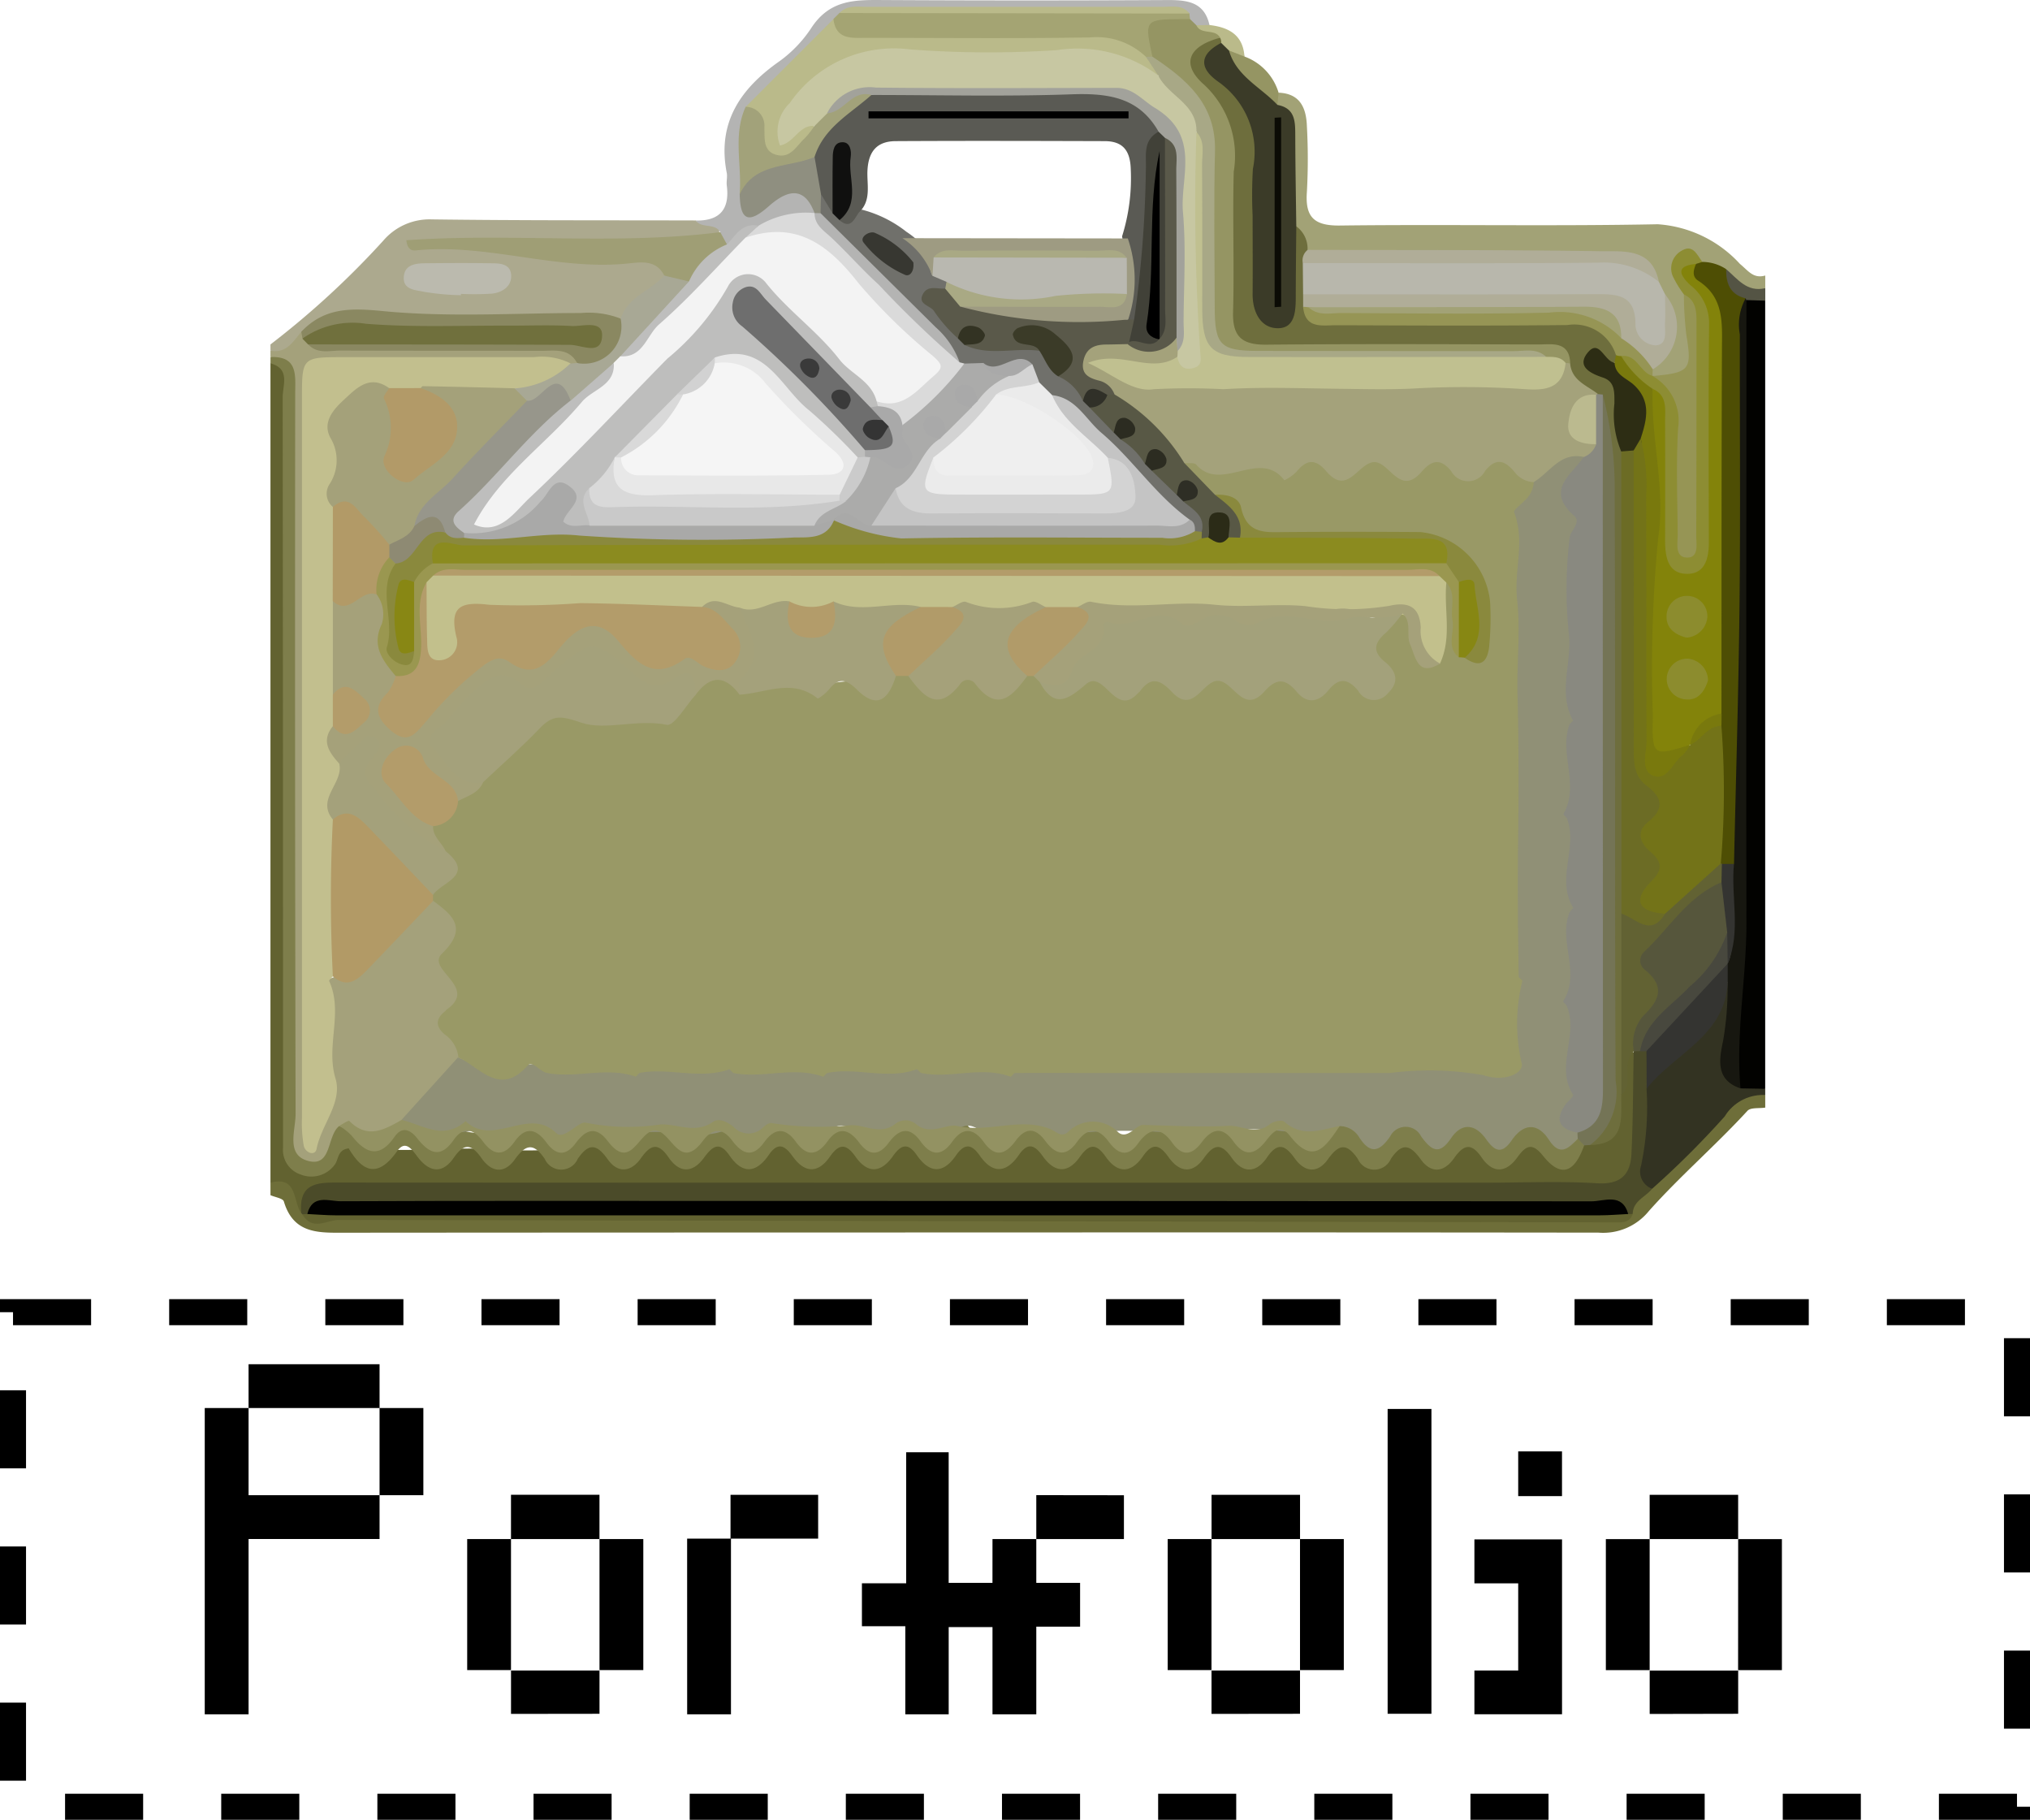 <svg id="portfolio" xmlns="http://www.w3.org/2000/svg" width="78" height="69.91" viewBox="0 0 78 69.91">
  <g id="Сгруппировать_284" data-name="Сгруппировать 284" transform="translate(7.867)">
    <path id="Контур_4049" data-name="Контур 4049" d="M-122.783-55.93v1.683h-5.033V-55.93Zm-5.033,1.683v3.35h5.033v1.683h-5.033v6.734H-129.5V-54.247Zm5.033,0h1.683v3.35h-1.683Zm5.05,3.333h3.4v1.7h-3.4Zm-1.683,6.734v-5.033h1.683v5.033Zm5.084-5.033h1.683v5.033h-1.683Zm-3.4,6.717v-1.667h3.4V-42.5Zm6.767-6.734h1.667v-1.683h3.367v1.683h-3.35v6.75h-1.683Zm11.733.017h1.683v1.683h1.683v1.683h-1.683v3.367h-1.683v-3.35h-1.683v3.35h-1.667v-3.384h-1.667v-1.65h1.7v-5.033h1.633v5.017h1.683Zm5.05-1.683v1.683h-3.367V-50.9Zm3.367-.017h3.4v1.7h-3.4ZM-92.5-44.18v-5.033h1.683v5.033Zm5.084-5.033h1.683v5.033h-1.683Zm-3.4,6.717v-1.667h3.4V-42.5Zm6.767-11.716h1.683V-42.5h-1.683Zm5.017,3.35V-52.58h1.683v1.717Zm-1.683,6.7h1.683v-3.35h-1.683V-49.2h3.367v6.717h-3.367Zm6.734-6.75h3.4v1.7h-3.4Zm-1.683,6.734v-5.033h1.683v5.033Zm5.084-5.033H-68.9v5.033h-1.683Zm-3.4,6.717v-1.667h3.4V-42.5Z" transform="translate(129.5 108.339)"/>
    <g id="Сгруппировать_281" data-name="Сгруппировать 281" transform="translate(2.525)">
      <path id="Контур_3909" data-name="Контур 3909" d="M2301.454,2684.472v-31.479c.6-.305.691.162.779.543a5.833,5.833,0,0,1,.049,1.316q0,13.5,0,27.006c0,.36-.007.72.009,1.08.017.378.1.727.526.845a.708.708,0,0,0,.842-.3c.373-.6.755-.341,1.333-.306,1.067.064,2.177.042,3.253,0,.53-.021,1.025-.012,1.538-.012a16.284,16.284,0,0,0,3.329-.03c.579-.124.986-.384,1.463.1a.583.583,0,0,0,.941-.029c.745-.819,1.25.11,1.873.2s1.118-1.079,1.889-.268a.676.676,0,0,0,1.125-.005c.771-.8,1.273.359,1.894.27.593-.085,1.063-.987,1.784-.265a.685.685,0,0,0,1.129,0c.107-.111-.037.015.084-.086.772-.641,1.207.472,1.811.356s1.064-.988,1.782-.267a.677.677,0,0,0,1.123,0,.789.789,0,0,1,1.264,0c.807.917,1.2-.438,1.873-.3.566.114.98,1.158,1.734.26a.748.748,0,0,1,1.173.009.717.717,0,0,0,1.215,0c.1-.113-.039.014.086-.082.783-.6,1.2.578,1.813.393.593-.18,1.06-.979,1.768-.237.4.424.74.306,1.122-.057.756-.718,1.17.25,1.751.357s1.011-1.1,1.761-.434c.5.449.842.636,1.364.036a.737.737,0,0,1,1.166.061c.424.481.748.451,1.171-.013a.779.779,0,0,1,1.26.042c.546.632.874.254,1.217-.2a1.337,1.337,0,0,1,.294-.195c1.175-.149.889-1.158,1.1-1.876.15-.361.063-.77.228-1.121.155-.33.359-.517.666-.129a10.59,10.59,0,0,1,0,4.038,1.243,1.243,0,0,1-1.422,1.146c-.359-.02-.72,0-1.08,0q-23.4,0-46.8,0c-.654,0-1.4-.2-1.8.59-.239.246-.515.474-.631-.068C2302.2,2684.864,2301.781,2684.724,2301.454,2684.472Z" transform="translate(-2301.454 -2639.039)" fill="#626230"/>
      <path id="Контур_3910" data-name="Контур 3910" d="M2351.93,2682.125c-.33.934-.826,1.342-1.583.394-.432-.542-.67-.367-.993.076-.433.594-.939.606-1.356,0-.4-.585-.69-.515-1.067.021s-.87.608-1.275.048-.71-.674-1.149-.029a.694.694,0,0,1-1.272.007c-.431-.627-.734-.57-1.149.014-.4.56-.893.5-1.275-.034-.369-.517-.655-.638-1.067-.034s-.931.622-1.354.012c-.4-.572-.682-.538-1.067.009-.433.615-.939.557-1.357-.029-.336-.474-.608-.59-.986-.041-.449.653-.97.682-1.434.018-.36-.516-.631-.5-.987,0-.467.666-.98.619-1.435-.025-.3-.424-.569-.542-.91-.046-.484.7-1.007.747-1.51.024-.32-.46-.589-.463-.911,0-.5.723-1.024.683-1.51-.021-.34-.494-.609-.382-.91.044-.454.643-.967.694-1.435.028-.355-.505-.626-.525-.987-.007-.462.663-.976.632-1.435-.014-.3-.417-.563-.559-.91-.057-.481.7-1.007.764-1.51.034-.4-.584-.669-.348-.986.082-.44.6-.945.59-1.357-.012s-.7-.488-1.067.032-.876.6-1.275.036c-.414-.58-.716-.647-1.149-.017a.694.694,0,0,1-1.271,0c-.438-.642-.741-.542-1.149.026s-.9.488-1.275-.046-.663-.611-1.067-.023c-.417.606-.905.585-1.363.007-.218-.275-.479-.734-.817-.256-.742,1.05-1.333.794-1.859-.11-.449.058-.378.439-.547.64a1.108,1.108,0,0,1-1.3.365.993.993,0,0,1-.677-1.029c0-.321,0-.641,0-.961q0-13.936-.013-27.872c0-.457.3-1.093-.469-1.3v-.24c.787-.4,1.111.059,1.264.723a6.4,6.4,0,0,1,.051,1.435q0,13.133,0,26.266a4.1,4.1,0,0,0,.057,1.193c.2.656.484.5.787.073.815-.8,1.264.531,1.876.348.642-.191,1.165-.951,1.893-.176a.536.536,0,0,0,.843.029c.117-.109.288-.312.376-.272,1.153.52,2.369-.187,3.517.2.176.06.423.356.5.248.888-1.236,2.037.341,2.941-.293a.945.945,0,0,1,1.3-.018c.062.052.121.106.183.156.748.6,1.024-.578,1.692-.439.543.113.932,1.108,1.647.309.16-.179.521-.4.617-.279.953,1.178,2.117-.445,3.08.264.064.047.122.1.186.153.743.577,1.024-.6,1.7-.438.533.132.934,1.1,1.642.29.158-.181.53-.385.623-.269.947,1.184,2.144-.519,3.071.286.43.372.758.364,1.122-.033a1.244,1.244,0,0,1,.195-.139c.773-.564,1.184.7,1.819.4.57-.276,1.025-.837,1.692-.228.146.134.422.37.491.28.9-1.177,2.029.268,2.956-.275.32-.188.7-.5.974-.214.8.821,1.393.273,2.034-.177.771.111,1.538.692,2.321-.016a.506.506,0,0,1,.569.068c.55.446,1.076.061,1.605.062,1.074,0,2.144.036,3.226-.017.425-.021.814.622,1.4.417C2351.878,2681.812,2352.007,2681.908,2351.93,2682.125Z" transform="translate(-2301.454 -2638.12)" fill="#7e7e4b"/>
      <path id="Контур_3911" data-name="Контур 3911" d="M2304.094,2678.553c-.486.392-.27,1.606-1.217,1.333-.836-.24-.455-1.177-.457-1.8q-.032-13.837-.015-27.674c0-.68.12-1.446-.951-1.4v-.24c.534-.054.741-.578,1.157-.8a.956.956,0,0,1,.323.138,1.783,1.783,0,0,0,.521.212c2.747.234,5.5.025,8.24.106.61.019,1.329-.146,1.586.7a.406.406,0,0,1-.282.291c-2.837.067-5.676.011-8.514.053-1.239.018-1.373.145-1.376,1.41-.025,9.085-.009,18.17-.011,27.476.607-1.513.157-2.881.3-4.208.042-.384-.128-.79.054-1.176,1.838-.458,2.685-2.231,4.171-3.16,1.24.443,1.432.777,1.008,1.877-.119.309-.258.59-.052.9a1.41,1.41,0,0,1-.013,1.667c-.391.634.442,1.072.313,1.677a6.161,6.161,0,0,1-2.3,2.507C2305.8,2679.431,2304.942,2678.878,2304.094,2678.553Z" transform="translate(-2301.454 -2635.294)" fill="#a4a17b"/>
      <path id="Контур_3912" data-name="Контур 3912" d="M2302.638,2634.643c-.312.377-.57.841-1.184.728v-.24a33.063,33.063,0,0,0,4.33-3.982,2.338,2.338,0,0,1,1.864-.823c3.383.045,6.767.032,10.15.041.222.3,1.07-.325.875.592a5.25,5.25,0,0,1-2.665.518c-2.552.084-5.1-.091-7.039-.213,1.747-.055,4.073.451,6.429.345a1.242,1.242,0,0,1,1.234.586c-.043,1.22-1.071,1.573-1.873,2.128-2.586-.092-5.173-.013-7.759-.045a7.065,7.065,0,0,1-2.247-.195C2303.955,2633.814,2303.432,2634.775,2302.638,2634.643Z" transform="translate(-2301.454 -2621.898)" fill="#aca98e"/>
      <path id="Контур_3913" data-name="Контур 3913" d="M2301.454,2772.758c1.058-.267.854.729,1.189,1.186l.227-.03a14.406,14.406,0,0,1,2.155-.067q23.262,0,46.523,0a5.806,5.806,0,0,0,1.666-.1c.437-.262.721-.7,1.135-.992.978-1.1,2.078-2.074,3.081-3.149.4-.433.894-.692,1.459-.21v.48c-.232.037-.558-.012-.683.123-1.22,1.328-2.594,2.511-3.787,3.849a2.258,2.258,0,0,1-1.938.831q-11.756-.014-23.513-.006-12.3,0-24.593.009c-1.029,0-2.026.079-2.406-1.2-.036-.12-.336-.163-.514-.241Z" transform="translate(-2301.454 -2727.325)" fill="#6e6e39"/>
      <path id="Контур_3914" data-name="Контур 3914" d="M2535.931,2642.862v30.277a.983.983,0,0,1-1.1-.065,7.716,7.716,0,0,1-.138-3.552,22.186,22.186,0,0,0,.158-2.26q.005-11.277.008-22.554a3.276,3.276,0,0,1,.215-1.761A.6.6,0,0,1,2535.931,2642.862Z" transform="translate(-2478.498 -2631.311)" fill="#020200"/>
      <path id="Контур_3915" data-name="Контур 3915" d="M2461.934,2610.09c.838.031,1.066.6,1.089,1.294a23.059,23.059,0,0,1,0,2.509c-.074.982.278,1.316,1.285,1.3,4.064-.05,8.13.031,12.194-.049a4.708,4.708,0,0,1,3.161,1.525c.321.263.512.576.972.445v.481c-.644.493-1.114.123-1.571-.314-.286-.169-.585-.316-.885-.457-.416-.215-.859-.449-.651.374a7.134,7.134,0,0,1,.306.856,14.4,14.4,0,0,0,.165,1.508c.217,1.092-.125,1.477-1.336,1.659a.823.823,0,0,1-.336-.158.433.433,0,0,1-.108-.328c.414-.916,1.2-1.8.275-2.845a4.392,4.392,0,0,1-.374-.65,2.288,2.288,0,0,0-2.052-.727c-3.108-.01-6.217,0-9.325-.008a4.324,4.324,0,0,1-1.54-.126,2.293,2.293,0,0,1-.853-1.2,15.928,15.928,0,0,1-.079-2.86,2.483,2.483,0,0,0-.5-1.67A.5.5,0,0,1,2461.934,2610.09Z" transform="translate(-2423.199 -2606.529)" fill="#a2a276"/>
      <path id="Контур_3916" data-name="Контур 3916" d="M2523.414,2756.177l.95.016v.24a1.717,1.717,0,0,0-1.554.819,34.272,34.272,0,0,1-2.79,2.781.6.6,0,0,1-.652-.854,12.229,12.229,0,0,0,.2-2.8,1.837,1.837,0,0,1,.684-1.2c.925-.837,2.027-1.528,2.279-2.9.034-.185.262-.28.476-.132a4.368,4.368,0,0,1,.071,2.1A2.344,2.344,0,0,0,2523.414,2756.177Z" transform="translate(-2466.93 -2714.365)" fill="#332"/>
      <path id="Контур_3917" data-name="Контур 3917" d="M2533.449,2638.282c.435.375.8.9,1.5.729v.481l-.719-.023-.189.027C2533.233,2639.387,2533.082,2638.961,2533.449,2638.282Z" transform="translate(-2477.513 -2627.941)" fill="#545444"/>
      <path id="Контур_3918" data-name="Контур 3918" d="M2370.356,2604.2c-.211-.365-.708-.125-.94-.446.923.019,1.308-.436,1.191-1.344-.02-.157.026-.325,0-.479-.382-1.934.524-3.246,2.029-4.3a4.9,4.9,0,0,0,1.216-1.272c.736-1.126,1.732-1.08,2.822-1.075q5.461.029,10.923,0c.743,0,1.366.1,1.556.959a.516.516,0,0,1-.5.161,1.469,1.469,0,0,1-.5-.251,1.438,1.438,0,0,0-.343-.186c-4.117-.091-8.232-.192-12.341.06a3.655,3.655,0,0,0-.478.246,31.094,31.094,0,0,0-3.386,3.48,17.686,17.686,0,0,0-.116,2.792c.3.791.7.146,1.015.038,1.122-.381,1.633-.076,1.5.945-.6.4-1.371.308-1.964.717-.549-.071-.889.454-1.4.5C2370.407,2604.631,2370.268,2604.472,2370.356,2604.2Z" transform="translate(-2353.073 -2595.282)" fill="#b4b4b3"/>
      <path id="Контур_3919" data-name="Контур 3919" d="M2456.1,2604.562l-.046.465a2.33,2.33,0,0,1-1.987-2.09c.346-.241.574-.12.725.237A2.128,2.128,0,0,1,2456.1,2604.562Z" transform="translate(-2417.364 -2601.001)" fill="#959563"/>
      <path id="Контур_3920" data-name="Контур 3920" d="M2451.19,2600.492l-.6-.235a.659.659,0,0,1-.417-.109,1.577,1.577,0,0,1-.231-.178c-.23-.2-.708-.183-.6-.68l.5-.009C2450.577,2599.366,2451.133,2599.652,2451.19,2600.492Z" transform="translate(-2413.765 -2598.32)" fill="#baba8a"/>
      <path id="Контур_3921" data-name="Контур 3921" d="M2358.045,2764.272a10.97,10.97,0,0,1-.21,2.958.7.7,0,0,0,.425.885c-.252.32-.734.462-.747.967a.625.625,0,0,1-.448-.04,6.227,6.227,0,0,0-1.552-.084q-23.56,0-47.12,0a5.2,5.2,0,0,0-1.549.1.587.587,0,0,1-.446.04l-.041-.033c-.122-1.236.7-1.189,1.554-1.188q21.961.012,43.922.006c1.44,0,2.884-.065,4.319.022.9.054,1.274-.337,1.312-1.12.065-1.316.062-2.635.087-3.952l.145-.106a.538.538,0,0,1,.354.03.689.689,0,0,1,.212.292A1.98,1.98,0,0,1,2358.045,2764.272Z" transform="translate(-2305.171 -2722.447)" fill="#4b4b29"/>
      <path id="Контур_3922" data-name="Контур 3922" d="M2448.877,2601.3a.364.364,0,0,1,.042.194,1.466,1.466,0,0,0,.557,1.625,2.91,2.91,0,0,1,1.015,2.55c-.056,1.629-.015,3.261-.015,4.892a7.137,7.137,0,0,0,.012.716c.033.336.134.671.54.648.351-.02.386-.353.4-.633.031-.516,0-1.034.02-1.551.016-.427-.073-.892.352-1.2a1.063,1.063,0,0,1,.436.912,2.731,2.731,0,0,1,.145.674,6.917,6.917,0,0,1,.016,1.052,1.045,1.045,0,0,0,.17.516c.427.429.973.307,1.479.309,2.758.014,5.515.008,8.272,0a1.777,1.777,0,0,1,1.944,1.246.9.9,0,0,1-.036.372c-.076.235-.775.122-.2.772.748.845.352,2.144.612,3.224-.044,5.774.094,11.543.037,17.313a29.2,29.2,0,0,1-.383,6.984c-.016.883.178,1.9-1.205,1.924.929-1.828.587-3.8.6-5.714.029-5.916-.01-11.832.024-17.749a40.9,40.9,0,0,0-.351-4.762,1.3,1.3,0,0,0-.228-.328,4.271,4.271,0,0,1-1.265-1.505c-.412-.45-.959-.339-1.467-.341-3.159-.01-6.318.008-9.478-.011-1.576-.009-1.882-.333-1.887-1.92-.007-1.879-.043-3.76.016-5.638a2.629,2.629,0,0,0-.891-2.344,1.7,1.7,0,0,1-.489-.674C2447.244,2601.827,2447.693,2601.246,2448.877,2601.3Z" transform="translate(-2412.388 -2599.85)" fill="#6e6e3d"/>
      <path id="Контур_3923" data-name="Контур 3923" d="M2511.055,2658.293a14.437,14.437,0,0,1,.458,3.858c.034,7.5,0,15,.036,22.5a2.55,2.55,0,0,1-.981,2.477l-.228.014-.241-.253a.513.513,0,0,1-.045-.449,3.754,3.754,0,0,0,.534-2.159c-.011-7.142,0-14.284-.016-21.427,0-1.2.172-2.386.136-3.584A1.142,1.142,0,0,1,2511.055,2658.293Z" transform="translate(-2459.864 -2643.14)" fill="#747456"/>
      <path id="Контур_3924" data-name="Контур 3924" d="M2517.3,2741.86v-6.969c.469-.3,1.084.352,1.507-.235.763-.548,1.208-1.49,2.187-1.772a.38.38,0,0,1,.284.174.746.746,0,0,1-.02.676c-.572.605-1.185,1.171-1.786,1.748-.635.609-1.225,1.177-.5,2.108a.592.592,0,0,1-.086.776c-.53.514-.65,1.266-1.109,1.814h0C2517.266,2740.64,2517.814,2741.4,2517.3,2741.86Z" transform="translate(-2465.393 -2699.792)" fill="#626233"/>
      <path id="Контур_3925" data-name="Контур 3925" d="M2367.6,2693.477c0,.082.008.163.012.244-.358.354-.676.7-1.111.033s-.978-.629-1.425.019c-.375.544-.648.438-.985-.038-.413-.581-.928-.66-1.35-.037-.466.687-.763.447-1.146-.067a.664.664,0,0,0-1.19-.007c-.455.663-.805.655-1.222-.009a.872.872,0,0,0-.714-.384,2.286,2.286,0,0,1-2,.215,12.781,12.781,0,0,0-3.028-.017c-.572.033-1.108.035-1.664.043a19.724,19.724,0,0,0-3.251.013c-.554.1-.983.421-1.472-.061a.663.663,0,0,0-1.045.073c-.793.81-1.272-.373-1.9-.278-.589.089-1.041,1.021-1.775.265a1.423,1.423,0,0,0-.2-.135c-.744-.536-1.047.638-1.7.439-.541-.165-.966-1.012-1.653-.292-.785.823-1.258-.361-1.885-.277-.59.08-1.04,1.042-1.776.27-.054-.056-.155-.144-.194-.127-1.1.476-2.247-.07-3.353.146-.214.042-.512.411-.612.276-.925-1.252-2.126.465-3.053-.311a.767.767,0,0,0-1.155.028c-.117.105-.328.3-.386.249-1.179-1.006-2.864.649-3.952-.758l2.17-2.4c1.209.538,2.544.241,3.737.2,1.127-.037,2.322.43,3.441-.1a1,1,0,0,1,.928.059,1.289,1.289,0,0,0,1.364-.018c.1-.059.256-.139.339-.093,1.114.6,2.334-.323,3.447.247a.982.982,0,0,0,.916-.114,1.23,1.23,0,0,1,1.155-.019,1.211,1.211,0,0,0,1.253.021c.138-.08.337-.195.449-.131,1.112.629,2.334-.36,3.442.249a.956.956,0,0,0,.914-.119,1.209,1.209,0,0,1,1.154-.016,1.184,1.184,0,0,0,1.25.02c.137-.08.334-.2.448-.134,1.11.639,2.33-.36,3.436.249a.947.947,0,0,0,.913-.117,1.193,1.193,0,0,1,1.153-.02,1.292,1.292,0,0,0,1.364-.026c.1-.059.259-.136.34-.09,1.111.633,2.336-.351,3.446.249a.713.713,0,0,0,.694-.027,1.569,1.569,0,0,1,1.6-.015.8.8,0,0,0,.806.014,1.813,1.813,0,0,1,1.607-.031c.7.26,1.04-.059.793-.734a1.773,1.773,0,0,1,0-1.6,1.039,1.039,0,0,0-.077-1.029,1.224,1.224,0,0,1-.011-1.155,1.224,1.224,0,0,0,.011-1.255c-.078-.138-.193-.334-.128-.451.614-1.115-.346-2.336.25-3.448.172-.32-.1-.618-.111-.916a30.769,30.769,0,0,1,.015-3.564,2.089,2.089,0,0,0-.033-1.256,1.192,1.192,0,0,1,.008-1.155,1.243,1.243,0,0,0-.012-1.255,1.238,1.238,0,0,1,.007-1.155c.116-.251.312-.536.154-.8-.72-1.184.108-1.941.717-2.768.553-.565,1.032-1.3,2.015-.89.3.319.07.6-.091.863a1.029,1.029,0,0,0-.057,1.128,1.235,1.235,0,0,1,.019,1.263,1.222,1.222,0,0,0,.029,1.253,1,1,0,0,1,.053.928,1.56,1.56,0,0,0-.011,1.593.959.959,0,0,1-.028.928,1.341,1.341,0,0,0-.013,1.368,1.076,1.076,0,0,1,.008,1.042,1.341,1.341,0,0,0,0,1.367,1.165,1.165,0,0,1-.041,1.152,1.122,1.122,0,0,0,0,1.142,1.247,1.247,0,0,1,0,1.263,1.108,1.108,0,0,0,0,1.141,1.248,1.248,0,0,1,0,1.263,1.1,1.1,0,0,0,0,1.14,1.258,1.258,0,0,1,0,1.264,1.117,1.117,0,0,0,0,1.142,1.3,1.3,0,0,1,0,1.266c-.089.179-.242.408-.161.563a3.375,3.375,0,0,1,.018,2.542C2367.469,2693.15,2367.576,2693.318,2367.6,2693.477Z" transform="translate(-2317.38 -2649.969)" fill="#909076"/>
      <path id="Контур_3926" data-name="Контур 3926" d="M2314.833,2774.182c.815.2,1.622.8,2.456.047,1.042,1.011,2.414-.563,3.463.442.178.17.363.043.54-.065.2-.125.461-.363.626-.314a8.216,8.216,0,0,0,2.856.065c.647-.033,1.327.379,2.025-.1.244-.167.562.018.779.184a.781.781,0,0,0,1.156.015c.083-.079.229-.174.317-.151a11.793,11.793,0,0,0,3.071.078c.561,0,1.109.4,1.692-.057a.624.624,0,0,1,.788.024c.548.454,1.163-.031,1.565.063,1.227.287,2.447-.364,3.617.135.214.091.393.317.64.109a1.357,1.357,0,0,1,1.94,0c.189.159.366.069.541-.051.131-.089.277-.234.412-.23,1.1.027,2.184.09,3.289.033.5-.027,1.034.379,1.583-.061.134-.107.465-.18.553-.1.684.62,1.413.317,2.138.165-.515.742-.994,1.571-1.918.382-.406-.523-.718-.06-.948.225-.44.545-.824.548-1.225-.013-.43-.6-.834-.481-1.221.041-.375.507-.755.538-1.131.008-.453-.639-.884-.56-1.307.027-.409.567-.786.4-1.13-.062-.42-.566-.825-.541-1.222.013-.434.606-.833.47-1.218-.047s-.753-.519-1.138,0-.779.662-1.217.055c-.395-.546-.805-.6-1.22-.019s-.821.532-1.216-.017c-.437-.608-.839-.46-1.221.052s-.753.508-1.134,0-.787-.655-1.221-.05c-.4.553-.8.591-1.216.014s-.828-.521-1.22.023c-.44.609-.838.448-1.217-.059s-.758-.5-1.138.007c-.922,1.227-1.222-.48-1.881-.4-.6.074-.885,1.564-1.77.405-.457-.6-.847-.437-1.223.066-.39.523-.76.491-1.134-.013-.389-.525-.794-.635-1.221-.038-.4.563-.8.564-1.218,0-.349-.472-.739-.616-1.132-.052-.509.731-.948.491-1.391-.068-.26-.329-.578-.486-.873-.062-.594.855-1.117.636-1.656-.053a2.459,2.459,0,0,0-.47-.368c.134-.067.356-.221.389-.187C2313.517,2774.931,2314.173,2774.558,2314.833,2774.182Z" transform="translate(-2309.791 -2731.159)" fill="#939262"/>
      <path id="Контур_3927" data-name="Контур 3927" d="M2369.205,2668.979a1.066,1.066,0,0,1-.371.728c-.141.141-.417.349-.385.431.431,1.107-.008,2.235.113,3.335.137,1.237-.017,2.463.018,3.694.034,1.2.038,2.4.038,3.6s-.027,2.4-.027,3.6.015,2.4.033,3.6c0,.062.151.135.14.181a6.765,6.765,0,0,0-.023,3.163c.083.365-.629.732-1.492.447a11.9,11.9,0,0,0-3.574-.079c-1.2,0-2.4,0-3.6,0h-3.6c-1.2,0-2.4,0-3.6,0s-2.4-.006-3.6,0c-.061,0-.143.155-.179.142-1.127-.424-2.292.091-3.423-.143-.068-.014-.143-.157-.179-.143-1.128.417-2.292-.085-3.424.14-.068.014-.143.157-.179.144-1.129-.409-2.29.078-3.423-.137-.068-.013-.142-.156-.179-.144-1.13.4-2.291-.072-3.424.134-.067.012-.142.157-.179.144-1.13-.394-2.294.088-3.42-.145-.238-.05-.542-.48-.718-.281-1.071,1.208-1.815.083-2.663-.311a1.223,1.223,0,0,0-.534-.887c-.351-.308-.343-.588.01-.876.031-.025.052-.061.084-.083,1.216-.858-.821-1.533-.194-2.138,1-.969.44-1.463-.331-2.026a.392.392,0,0,1-.131-.286c.075-.51.886-.848.347-1.5-.211-.323-.48-.627-.344-1.06.247-.421.666-.7.932-1.1.279-.336.7-.508.971-.854.726-.684,1.412-1.408,2.129-2.1.258-.249.6-.688.863-.567.958.435,2.062-.2,2.753.1,1.264.55,1.75-.093,2.4-.789a1.139,1.139,0,0,1,1.986-.138,6.284,6.284,0,0,1,2.56-.1c.695.189,1.708-.282,2.615.084.2.079.427-.308.663-.452a.858.858,0,0,1,.5-.084c.641.368,1.254.882,2.022.21a.542.542,0,0,1,.678.046c.7.6,1.241.158,1.8-.225a.81.81,0,0,1,.8.223c.141.138.365.422.441.359,1.06-.881,2.3-.15,3.415-.249a8.446,8.446,0,0,1,3.426.044c.31.1.595.285.9.073a1.269,1.269,0,0,1,1.648-.015.642.642,0,0,0,.788,0,1.166,1.166,0,0,1,1.535-.043c.188.143.438.26.643.031.157-.175.025-.37-.041-.557-.423-1.215-.311-1.458.991-2.181.564.149.46.653.578,1.052.073.249.075.714.571.4.24-.849-.159-1.806.455-2.583.66.014.566.537.62.943a13,13,0,0,0,.064,1.654.749.749,0,0,0,.272.07,2.224,2.224,0,0,0,.205-2.643,2.452,2.452,0,0,0-2.226-1.575c-1.6.012-3.2-.019-4.8.01-.993.018-1.938.044-2.348-1.138-.076-.219-.37-.29-.6-.356a2.893,2.893,0,0,1-1.3-1.433.464.464,0,0,1,.6-.253,1.715,1.715,0,0,0,1.7-.062.686.686,0,0,1,.79.1,1.1,1.1,0,0,0,1.429-.019c.126-.09-.011-.094.1-.045,1.134.508,2.321-.209,3.444.166.311.1.6.28.9.067a1.275,1.275,0,0,1,1.649-.005.648.648,0,0,0,.788,0C2368.111,2667.555,2368.685,2668.181,2369.205,2668.979Z" transform="translate(-2320.663 -2650.457)" fill="#996"/>
      <path id="Контур_3928" data-name="Контур 3928" d="M2307.666,2676.114c-.05.061-.157.148-.143.179.554,1.209-.137,2.484.243,3.74.28.929-.545,1.775-.726,2.708-.056.29-.432.157-.492-.119a5.007,5.007,0,0,1-.07-1.072q0-13.805,0-27.611c0-1.609,0-1.612,1.6-1.614q3.661,0,7.323,0a2.447,2.447,0,0,1,1.4.242c-.237,1.16-1.247,1.048-2.062,1.26a21.6,21.6,0,0,1-3.742-.025,2.91,2.91,0,0,1-1.054,0c-1.423-.136-2.163.552-1.845,1.893.212.9-.5,1.69-.111,2.553.021,1.106.041,2.211,0,3.316a22.832,22.832,0,0,1-.025,3.754,2.884,2.884,0,0,1,0,1.061c-.273.579.039,1.094.187,1.626.152.77-.514,1.482-.154,2.268.062,1.664,0,3.328.024,4.991A.955.955,0,0,1,2307.666,2676.114Z" transform="translate(-2305.268 -2638.605)" fill="#c2bf8e"/>
      <path id="Контур_3929" data-name="Контур 3929" d="M2311.188,2730.587a59.85,59.85,0,0,1,0-6.023c.115-.655.661-.584.958-.367,1.191.872,2.461,1.7,2.889,3.261,0,.079,0,.158,0,.237-.844.883-1.682,1.771-2.532,2.648C2312.132,2730.73,2311.73,2731.063,2311.188,2730.587Z" transform="translate(-2308.79 -2693.079)" fill="#b29a66"/>
      <path id="Контур_3930" data-name="Контур 3930" d="M2306.376,2645.585c.884-.927,1.871-.917,3.134-.794,2.519.245,5.079.076,7.622.074a3.353,3.353,0,0,1,1.518.217c.9.461.346.968-.029,1.342-.435.434-.877,1.288-1.648.362-.308-.583-.863-.468-1.366-.469-2.577-.005-5.155,0-7.731-.009-.419,0-.883.142-1.236-.239a1.833,1.833,0,0,1,1.578-.4c2.794.1,5.588-.012,7.771.037-2.782.113-6.179-.177-9.569.135Z" transform="translate(-2305.192 -2632.84)" fill="#8a8861"/>
      <path id="Контур_3931" data-name="Контур 3931" d="M2306.558,2647.5a3.343,3.343,0,0,1,2.448-.57c1.824.144,3.667.063,5.5.071.8,0,1.6-.031,2.394.014.425.024,1.2-.243,1.174.381-.033.776-.768.345-1.242.343-3.352-.016-6.7-.013-10.056-.017Z" transform="translate(-2305.331 -2634.491)" fill="#70703d"/>
      <path id="Контур_3932" data-name="Контур 3932" d="M2342.744,2642.071a1.433,1.433,0,0,0,1.677-1.7c.269-.844,1.147-1.072,1.674-1.656a.63.63,0,0,1,.969.092c.2.723-.426,1.063-.79,1.437-.543.559-1.065,1.136-1.594,1.708a4.245,4.245,0,0,1-.35.355c-.6.447-1.052,1.1-1.826,1.3-.611-.521-1.171.188-1.767.077-.284-.117-.52-.266-.4-.636a3.4,3.4,0,0,0,2.147-.956Z" transform="translate(-2330.965 -2628.125)" fill="#a8a895"/>
      <path id="Контур_3933" data-name="Контур 3933" d="M2334.022,2634.245l-.946-.225c-.3-.605-.87-.52-1.365-.468-2.755.292-5.423-.778-8.175-.5-.137.014-.325-.008-.371-.389,4.023-.287,8.063.2,12.063-.312l.259.474A3.611,3.611,0,0,1,2334.022,2634.245Z" transform="translate(-2317.945 -2623.433)" fill="#9f9e75"/>
      <path id="Контур_3934" data-name="Контур 3934" d="M2324.949,2638.537a9.578,9.578,0,0,1-1.424-.131c-.306-.072-.81-.062-.774-.573.032-.461.436-.519.809-.523.839-.009,1.679-.013,2.518,0,.36,0,.8.009.8.5,0,.4-.354.623-.73.666a10.513,10.513,0,0,1-1.2.01Z" transform="translate(-2317.628 -2627.196)" fill="#bbbaae"/>
      <path id="Контур_3935" data-name="Контур 3935" d="M2306.565,2788.433l.19-.015a2.028,2.028,0,0,1,1.387-.24q23.988-.007,47.978,0a2.023,2.023,0,0,1,1.386.241,1.153,1.153,0,0,0,.174,0c-.095.261-.265.324-.551.323q-24.579-.047-49.157-.095C2307.517,2788.643,2306.938,2789.092,2306.565,2788.433Z" transform="translate(-2305.336 -2741.781)" fill="#626230"/>
      <path id="Контур_3936" data-name="Контур 3936" d="M2533.878,2673.286c-1-.334-.8-1.18-.662-1.855a12.176,12.176,0,0,0,.168-2.209.842.842,0,0,1-.25-.709,1.963,1.963,0,0,1,.088-.388c.031-1.231.152-2.458.1-3.691-.138-2.351.085-4.689.148-7.033.117-4.344.029-8.693.039-13.04,0-.536-.141-1.157.564-1.427l.034.068c0,7.947-.017,15.894,0,23.841C2534.12,2669,2533.69,2671.129,2533.878,2673.286Z" transform="translate(-2477.395 -2631.474)" fill="#171710"/>
      <path id="Контур_3937" data-name="Контур 3937" d="M2466.408,2637.753q-.006-.6-.012-1.2a1.4,1.4,0,0,1,1.019-.238q5.31-.007,10.619,0a2.081,2.081,0,0,1,2.043.958l.24.482a1.525,1.525,0,0,1,.233,1.029c-.031.471,0,1.058-.6,1.147a.972.972,0,0,1-1.041-.823c-.186-.969-.811-1.012-1.584-1.008q-4.667.025-9.333,0C2467.443,2638.1,2466.857,2638.217,2466.408,2637.753Z" transform="translate(-2426.73 -2626.446)" fill="#b8b7ac"/>
      <path id="Контур_3938" data-name="Контур 3938" d="M2530.214,2638.484a2.113,2.113,0,0,0-.222,1.389c-.006,3.433.026,6.866-.011,10.3-.036,3.346-.139,6.692-.213,10.038a.319.319,0,0,1-.465,0l-.04-.018a3.244,3.244,0,0,1-.319-2.077c0-1.073-.039-2.146-.015-3.219a5.353,5.353,0,0,0-.029-.628c-.033-4.742.061-9.482.036-14.223a2.479,2.479,0,0,0-.554-1.776c-.265-.294-.528-.629-.23-1.063a.4.4,0,0,1,.4-.121,1.679,1.679,0,0,1,.916.279C2529.458,2637.911,2529.618,2638.343,2530.214,2638.484Z" transform="translate(-2473.533 -2627.024)" fill="#4e4e04"/>
      <path id="Контур_3939" data-name="Контур 3939" d="M2454.186,2609.163c-.007.881-.018,1.762-.02,2.642,0,.575,0,1.3-.719,1.278-.642-.019-.946-.64-.939-1.322.009-1,0-2,0-3a16.9,16.9,0,0,1,.011-1.8,3.288,3.288,0,0,0-1.335-3.35c-.75-.528-.714-1.054.116-1.489l.3.294c.287.994,1.225,1.407,1.861,2.088.7.131.683.66.686,1.2C2454.15,2606.852,2454.171,2608.007,2454.186,2609.163Z" transform="translate(-2414.77 -2600.474)" fill="#3b3b28"/>
      <path id="Контур_3940" data-name="Контур 3940" d="M2520.067,2635.507l-.238.075c-.584.408-.1.7.15.933a1.946,1.946,0,0,1,.587,1.617c-.018,2.676-.014,5.353,0,8.029,0,.772-.069,1.488-1.024,1.6-.7.086-1.211-.562-1.242-1.578-.04-1.317-.005-2.636-.016-3.954a2.387,2.387,0,0,0-.225-1.394c-.431-.522-1.132-.847-1.209-1.632.17-.663.518-.282.8-.121.3.171.347.522.5.8l0,0c1.057.222,1.377.915,1.337,1.933-.051,1.277-.013,2.558-.012,3.535.151-1.8-.2-3.915.2-6.028a4.289,4.289,0,0,0-.32-2.57,4.034,4.034,0,0,1-.433-.714.772.772,0,0,1,.327-.949C2519.712,2634.8,2519.857,2635.242,2520.067,2635.507Z" transform="translate(-2465.047 -2625.445)" fill="#8d8d33"/>
      <path id="Контур_3941" data-name="Контур 3941" d="M2466.445,2642.279c3.718,0,7.437.011,11.154-.006.859,0,1.622-.034,1.617,1.177a.815.815,0,0,0,.775.79c.478-.031.341-.542.36-.877.021-.359,0-.719,0-1.079a1.9,1.9,0,0,1-.473,2.877,7.026,7.026,0,0,1-1.535-1.413c-.337-.656-.945-.63-1.549-.63q-4.289,0-8.579,0a4.315,4.315,0,0,1-1.418-.1,1.358,1.358,0,0,1-.35-.245Q2466.447,2642.521,2466.445,2642.279Z" transform="translate(-2426.767 -2630.972)" fill="#b0ad98"/>
      <path id="Контур_3942" data-name="Контур 3942" d="M2523.479,2642.316c.435.2.486.586.485,1.006,0,2.756,0,5.511-.009,8.266,0,.328.113.87-.385.835-.448-.031-.324-.566-.327-.9-.013-1.357-.064-2.719.015-4.072a1.97,1.97,0,0,0-.983-2c1.441-.127,1.52-.244,1.3-1.578A13.721,13.721,0,0,1,2523.479,2642.316Z" transform="translate(-2469.171 -2631.005)" fill="#969555"/>
      <path id="Контур_3943" data-name="Контур 3943" d="M2480.056,2636.434a3.382,3.382,0,0,0-2.321-.739c-3.786.037-7.573.017-11.359.017a.509.509,0,0,1,.186-.508c3.747.01,7.5-.006,11.242.051C2478.691,2635.269,2479.8,2635.113,2480.056,2636.434Z" transform="translate(-2426.709 -2625.604)" fill="#b0ad98"/>
      <path id="Контур_3944" data-name="Контур 3944" d="M2478.679,2645.521a3.819,3.819,0,0,1,1.212,1.194l-.013.25c-.479-.129-.589-.837-1.2-.761l-.131.161-.071-.2a1.68,1.68,0,0,0-1.863-1.151c-2.963.034-5.926.018-8.89.008-.537,0-1.192.149-1.266-.707.069,0,.137.009.206.015,2.175.233,4.356.053,6.535.1,1.191.025,2.386.051,3.575-.011A1.761,1.761,0,0,1,2478.679,2645.521Z" transform="translate(-2426.778 -2632.527)" fill="#969555"/>
      <path id="Контур_3945" data-name="Контур 3945" d="M2524.38,2749.232q0,.363,0,.725c-.11,2.068-2.061,2.73-3.115,4.077q0-.719-.007-1.438a1.089,1.089,0,0,1,.466-1.024C2522.637,2750.826,2523.179,2749.653,2524.38,2749.232Z" transform="translate(-2468.387 -2712.209)" fill="#343431"/>
      <path id="Контур_3946" data-name="Контур 3946" d="M2442.916,2598.085c-1.213.325-1.529,1.01-.609,1.809a3.734,3.734,0,0,1,1.133,3.334c-.048,1.8.023,3.6-.026,5.4-.026.954.358,1.257,1.277,1.248,3.482-.033,6.964-.017,10.446-.008.536,0,1.2-.143,1.232.731a.552.552,0,0,1-.347.116,5.483,5.483,0,0,1-.961-.148,56.909,56.909,0,0,0-5.879-.1c-1.681-.033-3.364.02-5.046-.018-1.281-.029-1.736-.481-1.765-1.755a40.9,40.9,0,0,1,.025-5.162,4.925,4.925,0,0,0-2.206-4.583c-.2-.521-.858-1.086-.316-1.589a1.631,1.631,0,0,1,1.886.008l.243.237C2442.188,2597.994,2442.72,2597.718,2442.916,2598.085Z" transform="translate(-2406.427 -2596.635)" fill="#959563"/>
      <path id="Контур_3947" data-name="Контур 3947" d="M2404.962,2597.129l-.236,0c-1.518.01-1.518.01-1.21,1.438a.638.638,0,0,1-.421.139,5.293,5.293,0,0,0-2.665-.514c-2.643.028-5.286.036-7.929-.007-.644-.011-1.489.062-1.242-1.06l.235-.235a3.306,3.306,0,0,1,1.529-.114q5.378-.02,10.757,0c.386,0,.8-.123,1.16.134C2404.945,2596.985,2404.952,2597.057,2404.962,2597.129Z" transform="translate(-2369.629 -2596.395)" fill="#a4a473"/>
      <path id="Контур_3948" data-name="Контур 3948" d="M2380.747,2598.336c.1.808.713.719,1.267.72,2.863,0,5.725.03,8.587-.016a2.744,2.744,0,0,1,2.156.746c.226.229.837.284.375.826-3.146-1.219-6.438-.385-9.645-.7-2.112-.207-3.358.846-4.408,2.455.322.107.617-.23.911-.006.165.914-.464,1.283-1.149,1.437s-.947-.417-1.108-.974a7.552,7.552,0,0,0-.358-1.117Z" transform="translate(-2359.116 -2597.602)" fill="#baba8a"/>
      <path id="Контур_3949" data-name="Контур 3949" d="M2377.747,2629.7a3.545,3.545,0,0,1,2.153-.487l.159.054c1.934,1.727,3.712,3.612,5.527,5.462a.787.787,0,0,1,.175.295,4.038,4.038,0,0,1-2.466,2.448,6.725,6.725,0,0,1-1.057-.8.42.42,0,0,1,.058-.319,1.718,1.718,0,0,1,.665-.246c1.193-.412,1.347-.98.47-1.869-.983-1-2-1.964-2.964-2.976a2.17,2.17,0,0,0-2.317-.848.919.919,0,0,1-.9-.184C2377.083,2629.739,2377.6,2629.894,2377.747,2629.7Z" transform="translate(-2358.995 -2621.028)" fill="#dadada"/>
      <path id="Контур_3950" data-name="Контур 3950" d="M2376.524,2610.178a.721.721,0,0,1,.72.784c.019.427-.07.947.508,1.072.519.112.742-.381,1.055-.661a3.14,3.14,0,0,0,.363-.468,1.018,1.018,0,0,1,.452-.726c.545-.263.942-1,1.714-.547.2.564-.339.729-.6,1.013-.493.542-1.052,1.026-1.5,1.613-.93.541-1.986.8-2.943,1.279C2376.39,2612.419,2376.025,2611.27,2376.524,2610.178Z" transform="translate(-2358.266 -2606.074)" fill="#a2a27a"/>
      <path id="Контур_3951" data-name="Контур 3951" d="M2376.432,2621.791c.576-1.243,1.891-1.006,2.874-1.435a2.146,2.146,0,0,1,.556,1.389,1.068,1.068,0,0,1-.208.735.253.253,0,0,1-.347.033h0c-.335-.9-.9-1.023-1.752-.27C2376.792,2622.919,2376.45,2622.829,2376.432,2621.791Z" transform="translate(-2358.401 -2614.326)" fill="#8f8f80"/>
      <path id="Контур_3952" data-name="Контур 3952" d="M2405.823,2596.6l-13.446-.019c.281-.309.656-.238,1.006-.238q5.725,0,11.449,0C2405.179,2596.342,2405.56,2596.255,2405.823,2596.6Z" transform="translate(-2370.511 -2596.08)" fill="#baba8a"/>
      <path id="Контур_3953" data-name="Контур 3953" d="M2362.66,2631.281l-.5.458c.012.08.044.177.007.236a21.637,21.637,0,0,1-4.279,4.427.386.386,0,0,1-.534-.108l2.635-2.875a2.672,2.672,0,0,1,1.465-1.424C2361.788,2631.644,2362.039,2631.149,2362.66,2631.281Z" transform="translate(-2343.907 -2622.607)" fill="#bebebd"/>
      <path id="Контур_3954" data-name="Контур 3954" d="M2358.108,2787.458c-.359.017-.718.05-1.077.05q-24.3,0-48.6,0c-.359,0-.718-.033-1.077-.05.192-.777.83-.489,1.289-.491,4.685-.02,9.37-.012,14.055-.012q17,0,34,.015C2357.186,2786.97,2357.874,2786.629,2358.108,2787.458Z" transform="translate(-2305.938 -2740.819)" fill="#010100"/>
      <path id="Контур_3955" data-name="Контур 3955" d="M2519.255,2742.729a1.63,1.63,0,0,1,.351-1.353c.655-.62.861-1.158.044-1.8a.447.447,0,0,1-.012-.656c.978-.912,1.676-2.137,2.983-2.682.39.533.251,1.173.353,1.764a3.069,3.069,0,0,1-1.106,2.115,17.09,17.09,0,0,0-2.373,2.606Z" transform="translate(-2466.868 -2702.342)" fill="#56563c"/>
      <path id="Контур_3956" data-name="Контур 3956" d="M2520.288,2748.8c.186-1.169,1.193-1.719,1.9-2.483a4.657,4.657,0,0,0,1.444-2.081,1.307,1.307,0,0,1,.019,1.2h0l-3.126,3.364Z" transform="translate(-2467.662 -2708.412)" fill="#48483e"/>
      <path id="Контур_3957" data-name="Контур 3957" d="M2449,2649.959a1.386,1.386,0,0,1,.179.022c.058.659.641.84,1.062,1.168-.026.049-.052.1-.078.147-.848.646-.618,1.242.083,1.817-.03.335-.147.566-.548.459-.9-.2-1.3.6-1.92.966a.963.963,0,0,1-.723-.373c-.366-.449-.714-.594-1.143-.057a.738.738,0,0,1-1.3.015c-.413-.513-.75-.435-1.147.024-.856.991-1.257-.493-1.883-.371-.59.115-.977,1.277-1.772.347-.424-.5-.761-.454-1.15.021a1.652,1.652,0,0,1-.462.324c-.943-1.239-2.42.5-3.385-.6-.077-.088-.305-.043-.463-.061-1.131-.664-1.791-1.88-2.951-2.511a1.738,1.738,0,0,0-.494-.313.953.953,0,0,1-.674-1.2,1.105,1.105,0,0,1,1.118-.86,2.4,2.4,0,0,1,.7.042c.686.408,1.373-.078,2.06,0a.682.682,0,0,1,.188.495.977.977,0,0,1-.1.338c-.64.729-1.432.509-2.356.352,1.464.712,2.9.312,4.271.353,2.092.062,4.189,0,6.284.032,1.777.023,3.555-.116,5.333.042C2448.259,2650.624,2448.565,2650.136,2449,2649.959Z" transform="translate(-2399.24 -2636.017)" fill="#a4a27b"/>
      <path id="Контур_3958" data-name="Контур 3958" d="M2508.357,2660.633a.8.8,0,0,0,.474-.487,1.375,1.375,0,0,1,0-1.9l.069-.032c.062.008.125.015.187.02q0,13.343.007,26.686c0,.8-.12,1.422-.977,1.669-.693-.135-.895-.48-.456-1.087.093-.129.317-.317.292-.355-.714-1.1.221-2.314-.25-3.421-.03-.07-.154-.16-.14-.182.7-1.1-.2-2.306.247-3.415.029-.071.154-.159.14-.182-.672-1.1.183-2.3-.235-3.416-.026-.071-.155-.157-.141-.182.632-1.1-.164-2.3.224-3.416.025-.071.155-.155.141-.181-.6-1.109,0-2.276-.167-3.424a16.7,16.7,0,0,1,.04-3.589c.019-.26.458-.6.181-.84C2506.862,2661.907,2507.876,2661.325,2508.357,2660.633Z" transform="translate(-2457.894 -2643.076)" fill="#898980"/>
      <path id="Контур_3959" data-name="Контур 3959" d="M2518.963,2684.718c-.561.927-1.119.174-1.679,0q0-8.877-.007-17.754a.4.4,0,0,1,.54-.065c.4.435.289.979.29,1.487q.018,4.8,0,9.6a2.171,2.171,0,0,0,.578,1.759c.179.166.407.458.319.614-.6,1.061.271,2.181-.164,3.216A1.483,1.483,0,0,0,2518.963,2684.718Z" transform="translate(-2465.375 -2649.618)" fill="#6c6c25"/>
      <path id="Контур_3960" data-name="Контур 3960" d="M2515.88,2652.013a.48.48,0,0,0,.2.035,3.99,3.99,0,0,0,1.21,1.261,28.213,28.213,0,0,1,.359,6.059c.07,2.03-.01,4.058.041,6.088a1.541,1.541,0,0,0,1.025,1.538,1.012,1.012,0,0,1-.41,1.048c-.289.276-.622.568-1.053.36-.412-.2-.444-.621-.445-1.034,0-1.991.021-3.982-.008-5.973a55.135,55.135,0,0,0-.114-5.956,3.645,3.645,0,0,0-.92-2.708c-.128-.119-.037-.3.058-.429Z" transform="translate(-2464.181 -2638.37)" fill="#79790d"/>
      <path id="Контур_3961" data-name="Контур 3961" d="M2512.44,2651.45c.023.478.467.6.742.854.675.625.5,1.333.261,2.062.087.258-.039.389-.271.457l-.476.039a3.693,3.693,0,0,1-.261-1.85c-.006-.393.045-.827-.442-.989s-1.024-.427-.579-.965S2512.049,2651.411,2512.44,2651.45Z" transform="translate(-2460.795 -2637.518)" fill="#2d2d14"/>
      <path id="Контур_3962" data-name="Контур 3962" d="M2519.255,2665.8l.271-.457a7.033,7.033,0,0,1,.213,2.19c.01,3.142,0,6.284.012,9.425,0,.458-.235,1.121.232,1.325.561.245.775-.511,1.166-.794a1.521,1.521,0,0,0,.277-.382c.006-.056.012-.112.018-.168.272-.446.535-.913,1.184-.557a32.872,32.872,0,0,1-.023,5.283l-2.141,1.93c-1.007-.067-1.277-.5-.526-1.248.479-.476.382-.776-.061-1.153-.391-.333-.517-.762-.073-1.118.655-.524.546-.952-.051-1.4-.517-.389-.493-.952-.492-1.519Q2519.266,2671.477,2519.255,2665.8Z" transform="translate(-2466.877 -2648.493)" fill="#737318"/>
      <path id="Контур_3963" data-name="Контур 3963" d="M2533.53,2737.109q-.009-.6-.019-1.2-.111-.961-.221-1.922c.005-.237.01-.473.016-.71l.464,0C2533.646,2734.547,2534.05,2735.857,2533.53,2737.109Z" transform="translate(-2477.537 -2700.086)" fill="#343431"/>
      <path id="Контур_3964" data-name="Контур 3964" d="M2364.448,2686.4c-.1,1.036.226,2.1-.246,3.111a.72.72,0,0,1-.89-.736c.049-1.3-.5-1.222-1.572-1.105a9.55,9.55,0,0,1-2.7.018c-1.151-.214-2.274.159-3.435-.084a7.425,7.425,0,0,0-2.1.029c-1.113.109-2.2-.149-3.294-.006a2.924,2.924,0,0,1-1.075,0c-1.245-.007-2.489.044-3.733-.005a2.909,2.909,0,0,1-1.07,0c-1.128-.18-2.279.318-3.4-.112a2.729,2.729,0,0,1-1.736,0c-.686-.045-1.334.383-2.034.166a2.133,2.133,0,0,0-1.526-.033c-2.573-.021-5.146-.067-7.72.022-.7.024-1.127.147-1.192.948-.044.549-.367,1.03-1,.984-.655-.049-.795-.6-.791-1.147a5.142,5.142,0,0,1,.177-2.243.923.923,0,0,1,.543-.365,7.88,7.88,0,0,1,1.435-.062q17.67,0,35.339,0a5.655,5.655,0,0,1,1.55.1A.7.7,0,0,1,2364.448,2686.4Z" transform="translate(-2319.266 -2664.016)" fill="#c2c08c"/>
      <path id="Контур_3965" data-name="Контур 3965" d="M2438.309,2692.693a5.9,5.9,0,0,1-.616.723c-.444.381-.58.718-.05,1.146.432.349.565.765.093,1.212a.688.688,0,0,1-1.128-.108c-.393-.473-.737-.523-1.147-.018-.362.447-.807.543-1.21.062-.425-.507-.766-.557-1.238-.027-.815.916-1.183-.364-1.777-.4s-.949,1.317-1.783.43c-.443-.472-.806-.615-1.232-.027-.023.031-.06.053-.086.082-.871.948-1.292-.957-1.992-.352s-1.219.934-1.771-.079a6.089,6.089,0,0,0,2.039-2.065c.1-.229.3-.515.5-.453.937.285,1.831-.734,2.763-.06.314.227.628.043.908-.084a1.331,1.331,0,0,1,1.258.008,1.15,1.15,0,0,0,1.141,0,1.325,1.325,0,0,1,1.257-.017.938.938,0,0,0,.912.1,1.551,1.551,0,0,1,1.7-.013C2437.385,2693.12,2437.812,2692.312,2438.309,2692.693Z" transform="translate(-2394.813 -2669.127)" fill="#a3a17b"/>
      <path id="Контур_3966" data-name="Контур 3966" d="M2324.886,2690.032c.488-.5.959-.014,1.439.023,1.252,1.363,1.252,1.758,0,3.346q-.842-1.135-1.682,0a5,5,0,0,1-3.708-1.355c-.376-.4-.792.15-1.111.418-.719.605-1.388,1.177-2.459.706-.486-.214-1.988,1-2.248,1.735-.294.83.439,1.088.91,1.473.152.125.343.2.446.388-.181.423-.6.525-.958.719a4.243,4.243,0,0,1-1.461-1.178c-.211-.213-.437-.575-.781-.265s-.141.649.113.932a4.748,4.748,0,0,1,1.163,1.477c-.014.407.336.632.482.959a.549.549,0,0,1-.754-.014,9.843,9.843,0,0,1-2.346-2.3,1.54,1.54,0,0,1-.113-1.358c-.32.081-.538.364-.873.313-.384-.428-.71-.867-.246-1.44.368-.115.884-.134.836-.662-.037-.411-.491-.458-.836-.546l0-3.6c.583-.2,1.109-.715,1.8-.337a1.038,1.038,0,0,1,.41,1.138,2.356,2.356,0,0,0,.4,1.96,1.953,1.953,0,0,1-.277,1.144.522.522,0,0,0,.147.648c.292.24.538.086.734-.126.544-.588,1.131-1.133,1.7-1.7a1.858,1.858,0,0,1,2.149-.646c.592.244.962-.113,1.365-.479,1.4-1.274,1.691-1.28,3.105.014a1.3,1.3,0,0,0,1.492.429,1.86,1.86,0,0,1,1.292.044c.265.08.57.169.751-.147.165-.286.007-.538-.157-.773C2325.385,2690.646,2325,2690.445,2324.886,2690.032Z" transform="translate(-2308.301 -2666.714)" fill="#a5a17a"/>
      <path id="Контур_3967" data-name="Контур 3967" d="M2328.946,2703.787c-1.07.2-1.355-.788-1.934-1.311-.236-.214-.082-.572.153-.731.567-.383.881-1,1.4-1.441.653-.562,1.126-.962,1.889-.251.229.213.529.094.758-.107.149-.132.282-.281.434-.409,1.5-1.265,1.53-1.295,2.972-.015.57.506.97.8,1.72.254.686-.5.756.135.781.646-.375.409-.834,1.216-1.112,1.158-1.135-.236-2.353.232-3.286-.083-.788-.267-1.087-.321-1.613.233C2330.422,2702.45,2329.669,2703.1,2328.946,2703.787Z" transform="translate(-2320.777 -2673.734)" fill="#a4a17b"/>
      <path id="Контур_3968" data-name="Контур 3968" d="M2376.337,2694.893c.007-.2-.068-.486.035-.585.995-.947.32-1.848-.034-2.761.685.293,1.252-.355,1.915-.237.75,1.291.944,1.291,1.694,0,1.089.514,2.248-.061,3.352.214a.539.539,0,0,1-.17.308,1.963,1.963,0,0,0-.783,2.342c-.266.852-.691,1.33-1.5.524-.4-.393-.692-.475-1.066-.013-.121.151-.413.379-.448.351C2378.36,2694.253,2377.336,2694.836,2376.337,2694.893Z" transform="translate(-2358.313 -2668.206)" fill="#a4a17b"/>
      <path id="Контур_3969" data-name="Контур 3969" d="M2318.4,2688.087c-.487-.583-.946-1.147-.534-2a1.283,1.283,0,0,0-.193-1.131c-.449-.633-.234-1.1.36-1.482a.379.379,0,0,1,.466.172c-.048,1.077-.06,2.158-.016,3.238.006.155-.028-.028.09.046.1.061.155-.114.177-.232a13.243,13.243,0,0,1,.1-2.3,1.52,1.52,0,0,1,1.167-.972c7.674-.066,15.348-.038,23.021-.019,4.552.012,9.1-.184,13.655-.118a5.961,5.961,0,0,1,1.9.167,1.57,1.57,0,0,1,.944,1.024c0,.97.358,1.979-.292,2.885-.491-.406-.15-.955-.24-1.43s.163-1.013-.238-1.442l-.26-.247a1.688,1.688,0,0,0-1.049-.125q-18.281-.008-36.56,0a2.035,2.035,0,0,0-1.058.106l-.257.259a11.788,11.788,0,0,0-.082,2.834C2319.5,2688.109,2319.188,2688.44,2318.4,2688.087Z" transform="translate(-2313.587 -2662.115)" fill="#9a9750"/>
      <path id="Контур_3970" data-name="Контур 3970" d="M2437.485,2691.848c-.684.325-1.554.028-2.045.183-1.215.384-2.4-.471-3.512.177a.858.858,0,0,1-.9-.112,1.123,1.123,0,0,0-1.236-.011c-.238.141-.572.347-.778.162-.938-.844-1.9.318-2.827-.073-.049-.02-.2.07-.2.087.2,1-.963,1.1-1.166,1.706-.282.842-.723.656-1.268.524l-.244-.241c-.116-.547.378-.716.647-1.01a2.912,2.912,0,0,0,1.041-1.639c.177-.071.373-.233.529-.2,1.582.328,3.191-.051,4.732.112,1.171.124,2.325-.054,3.49.054a10.388,10.388,0,0,0,3.234-.011c.822-.189,1.167.116,1.205.834a1.416,1.416,0,0,0,.742,1.384c-.867.528-.938-.257-1.147-.729C2437.613,2692.671,2437.863,2692.181,2437.485,2691.848Z" transform="translate(-2393.989 -2668.282)" fill="#a5a17a"/>
      <path id="Контур_3971" data-name="Контур 3971" d="M2405.009,2691.6c.177-.072.391-.247.523-.2a3.529,3.529,0,0,0,2.547,0c.132-.049.347.127.523.2a.374.374,0,0,1-.094.208,1.749,1.749,0,0,0-.621,2.441c-.556.754-1.12,1.426-1.982.317a.352.352,0,0,0-.6,0c-.862,1.109-1.426.437-1.982-.317-.115-.546.378-.716.648-1.01A2.912,2.912,0,0,0,2405.009,2691.6Z" transform="translate(-2378.811 -2668.277)" fill="#a5a17a"/>
      <path id="Контур_3972" data-name="Контур 3972" d="M2310.993,2713.923a3.521,3.521,0,0,1,.492-.5c.3-.2.523-.8.941-.447.331.282-.112.628-.293.906-.33.506.013.795.306,1.127a7.615,7.615,0,0,0,2.64,2.276c1.158.938-.139,1.174-.481,1.684-.842-.883-1.681-1.77-2.53-2.647-.374-.386-.775-.719-1.318-.248C2310.089,2715.274,2311.175,2714.67,2310.993,2713.923Z" transform="translate(-2308.351 -2684.589)" fill="#a4a17b"/>
      <path id="Контур_3973" data-name="Контур 3973" d="M2433.068,2657.972a7.754,7.754,0,0,1,2.681,2.634l1.18,1.221c.8.256,1.249.742,1.045,1.64a.453.453,0,0,1-.458.157c-.25-.073-.421-.72-.769-.1a.426.426,0,0,1-.3.043.736.736,0,0,1-.22-.226c-.076-.467-.51-.763-.589-1.224.01-.074.085-.183.064-.215-.09-.134-.206.021-.318,0a1.469,1.469,0,0,1-.947-.952c.084-.24.055-.376-.25-.249a1.469,1.469,0,0,1-.952-.95c.072-.224.077-.388-.245-.251a1.388,1.388,0,0,1-.949-.987,1.072,1.072,0,0,1,.731-.642A.345.345,0,0,1,2433.068,2657.972Z" transform="translate(-2400.634 -2642.817)" fill="#585845"/>
      <path id="Контур_3974" data-name="Контур 3974" d="M2453.334,2675.961c.158-.826-.413-1.227-.957-1.645.433-.033.916.079,1,.486.222,1.053.965.949,1.724.943q2.577-.019,5.155,0a2.991,2.991,0,0,1,2.687,2.662,11.163,11.163,0,0,1-.04,1.795c-.094.639-.415.735-.935.372.07-.982.462-1.988-.224-2.912l-.483-.719c-.281-.514-.781-.478-1.256-.5-1.711-.064-3.423,0-5.134-.038C2454.328,2676.4,2453.739,2676.477,2453.334,2675.961Z" transform="translate(-2416.082 -2655.305)" fill="#8a893d"/>
      <path id="Контур_3975" data-name="Контур 3975" d="M2321.18,2717.47c-.846-.259-1.228-1.066-1.8-1.626-.369-.363-.138-1,.363-1.334a.682.682,0,0,1,1.067.392c.272.706,1.241.786,1.333,1.6A1.032,1.032,0,0,1,2321.18,2717.47Z" transform="translate(-2314.934 -2685.732)" fill="#b39c6a"/>
      <path id="Контур_3976" data-name="Контур 3976" d="M2401.989,2692.248c.809.258.27.719.063.954-.535.607-1.162,1.135-1.751,1.694h-.478c-.861-1.275-.636-1.9.953-2.649Z" transform="translate(-2375.79 -2668.928)" fill="#b19b69"/>
      <path id="Контур_3977" data-name="Контур 3977" d="M2419.978,2694.9c-1.2-1.047-.98-1.863.715-2.648h1.212c.81.258.271.719.063.954-.535.607-1.161,1.135-1.751,1.694h-.239Z" transform="translate(-2390.9 -2668.93)" fill="#b19b69"/>
      <path id="Контур_3978" data-name="Контур 3978" d="M2491.322,2687.978c.228-.074.579-.193.6.119.061.946.553,1.974-.375,2.792a1.875,1.875,0,0,0-.228-.018Q2491.32,2689.424,2491.322,2687.978Z" transform="translate(-2445.658 -2665.621)" fill="#878713"/>
      <path id="Контур_3979" data-name="Контур 3979" d="M2317.653,2656.577l.479.481c.165.693-.427.971-.772,1.369-1.066,1.231-2.452,2.167-3.311,3.59a1.393,1.393,0,0,1-1.136.736c-.944-.263-1.286-1.362-2.238-1.618a.659.659,0,0,1-.133-.868,1.678,1.678,0,0,0,.039-1.785c-.321-.591.1-1.08.509-1.455.481-.444.986-1,1.747-.456a3.145,3.145,0,0,1,.3,2.4.474.474,0,0,0,.224.613c.255.147.441-.015.637-.154,1.188-.842,1.2-1.227.047-2.856.028-.027.056-.079.084-.079Q2315.893,2656.529,2317.653,2656.577Z" transform="translate(-2308.276 -2641.66)" fill="#a4a17a"/>
      <path id="Контур_3980" data-name="Контур 3980" d="M2320.942,2657.275c.8.281,1.5.761,1.391,1.667s-1.054,1.306-1.668,1.858c-.406.365-1.373-.417-1.109-.923a2.533,2.533,0,0,0-.028-2.2c-.034-.1.129-.267.2-.4Z" transform="translate(-2315.169 -2642.367)" fill="#b29a68"/>
      <path id="Контур_3981" data-name="Контур 3981" d="M2311.427,2675.607c.629-.539.9.106,1.232.408a12.3,12.3,0,0,1,.934,1.039.33.33,0,0,1,0,.492,1.8,1.8,0,0,0-.487,1.428c-.61-.247-1.02.857-1.684.249Z" transform="translate(-2309.029 -2656.133)" fill="#b29a67"/>
      <path id="Контур_3982" data-name="Контур 3982" d="M2311.417,2705.3c.472-.594.847-.182,1.195.14a.583.583,0,0,1,0,.929c-.348.321-.723.735-1.194.14Q2311.417,2705.9,2311.417,2705.3Z" transform="translate(-2309.021 -2678.61)" fill="#b39c6a"/>
      <path id="Контур_3983" data-name="Контур 3983" d="M2338.369,2637.119c.873.069,1.014-.809,1.49-1.225,1.176-1.029,2.22-2.21,3.317-3.33,1.967-.672,3.207.284,4.361,1.766a22.093,22.093,0,0,0,2.852,2.785c.38.338.393.448,0,.782-.642.548-1.162,1.277-2.172.953a13.929,13.929,0,0,1-2.886-2.682c-.484-.509-1.126-.847-1.5-1.51a.63.63,0,0,0-1.107.077c-.855,1.749-2.431,2.84-3.718,4.186-1.459,1.527-2.938,3.043-4.542,4.427a2.055,2.055,0,0,1-.919.541c-.4.08-.84.139-1.107-.229s.2-.529.35-.776c1.166-1.934,2.966-3.251,4.621-4.706a2.618,2.618,0,0,0,.7-.8Z" transform="translate(-2324.927 -2623.432)" fill="#f3f3f3"/>
      <path id="Контур_3984" data-name="Контур 3984" d="M2336.131,2642.485c.063.872-.818,1.007-1.229,1.5-1.35,1.607-3.153,2.806-4.141,4.705.979.433,1.56-.48,2.122-1.008,1.832-1.72,3.542-3.57,5.306-5.362a9.917,9.917,0,0,0,2.325-2.766.871.871,0,0,1,1.445-.17c.855,1.086,2,1.878,2.842,2.966.438.564,1.234.822,1.431,1.612.018.061.034.122.048.183a.417.417,0,0,1-.287.159c-1.26-.725-2.076-1.939-3.154-2.866-.488-.42-.836-1.029-1.578-1.15a19.449,19.449,0,0,0,2.508,2.891c.727.87,1.876,1.394,2.168,2.623a.708.708,0,0,1-.1.327.634.634,0,0,1-.311.132c-1.4-.657-2.241-1.947-3.318-2.967a1.868,1.868,0,0,0-1.989-.656,7.967,7.967,0,0,0-1.383,1.282,24.657,24.657,0,0,1-2.281,2.265c-.073.075-.146.149-.214.229a7.272,7.272,0,0,1-.837,1.137c-.337.382.1.946-.305,1.311-1.217.251-1.272.2-1.153-1.15-1.175.732-2.068,2.058-3.68,1.531-.578-.27-.841-.708-.39-1.231a37.08,37.08,0,0,1,3.74-3.881.681.681,0,0,1,.763-.2Z" transform="translate(-2322.94 -2628.541)" fill="#bebebd"/>
      <path id="Контур_3985" data-name="Контур 3985" d="M2330.442,2657.225c-1.608,1.239-2.794,2.905-4.3,4.247-.415.369-.112.621.208.839a.225.225,0,0,1-.04.3.68.68,0,0,1-.8-.086c-.239-.419-.7-.355-1.07-.486.161-.864.941-1.237,1.46-1.81.929-1.024,1.91-2,2.869-3C2329.324,2657.326,2329.874,2655.719,2330.442,2657.225Z" transform="translate(-2318.909 -2641.837)" fill="#97968b"/>
      <path id="Контур_3986" data-name="Контур 3986" d="M2523.72,2655.91c-1.44.449-1.473.448-1.434-1.143a52.524,52.524,0,0,1,.206-6.808c.292-1.9-.29-3.807-.21-5.722.571.258.473.776.475,1.246q.008,2.28,0,4.56c0,.646.1,1.319.881,1.3.682-.017.806-.648.8-1.257-.006-2.8-.02-5.6.01-8.4a1.851,1.851,0,0,0-.724-1.436c-.421-.4-.566-.738.223-.812-.105.232-.162.488.082.644,1.013.651.916,1.651.912,2.657-.019,4.658-.014,9.316-.018,13.975a4.423,4.423,0,0,0-1.207,1.2Z" transform="translate(-2469.17 -2627.298)" fill="#83830a"/>
      <path id="Контур_3987" data-name="Контур 3987" d="M2528.287,2710.47a1.422,1.422,0,0,1,1.207-1.2q0,.238-.005.475C2528.942,2709.743,2528.723,2710.286,2528.287,2710.47Z" transform="translate(-2473.737 -2681.857)" fill="#79790d"/>
      <path id="Контур_3988" data-name="Контур 3988" d="M2461.894,2621.325v-7.278l.25-.014v7.274Z" transform="translate(-2423.31 -2609.524)" fill="#0b0b05"/>
      <path id="Контур_3989" data-name="Контур 3989" d="M2479.327,2645.5a3.273,3.273,0,0,0-2.776-.979c-2.662.063-5.326.026-7.989.015-.424,0-.884.126-1.251-.223,3.541-.005,7.083,0,10.624-.02C2478.777,2644.294,2479.341,2644.552,2479.327,2645.5Z" transform="translate(-2427.425 -2632.51)" fill="#a2a276"/>
      <path id="Контур_3990" data-name="Контур 3990" d="M2450.424,2625.074c-.117,1.075-.9,1.056-1.679,1a34.264,34.264,0,0,0-4.166-.017c-.961.047-1.94.02-2.9.009-1.467-.017-2.925-.074-4.4.017a26.047,26.047,0,0,0-2.677,0c-.82.13-1.569-.575-2.531-1.009,1.265-.53,2.406.451,3.43-.233.625-.206.357-.734.36-1.119.021-2.074,0-4.149.02-6.224.005-.484-.17-1.073.475-1.351.487.289.337.774.341,1.189.018,1.876,0,3.751.01,5.627.006,1.476.286,1.758,1.74,1.759,3.353,0,6.705,0,10.058.006a2.245,2.245,0,0,1,1.174.111C2449.952,2624.843,2450.229,2624.826,2450.424,2625.074Z" transform="translate(-2400.66 -2611.131)" fill="#c0c090"/>
      <path id="Контур_3991" data-name="Контур 3991" d="M2456.716,2615.866c-3.8,0-7.606.014-11.409.005-1.481,0-1.806-.356-1.809-1.861,0-1.842.006-3.683-.007-5.525,0-.427.131-.889-.216-1.262-.476-.732-1.478-1.108-1.469-2.168l-.471-.716.247-.007c1.31.869,2.449,1.823,2.406,3.622-.048,2-.015,3.995-.01,5.993,0,1.464.213,1.686,1.65,1.69,3.276.009,6.553,0,9.829.009C2455.884,2615.647,2456.347,2615.515,2456.716,2615.866Z" transform="translate(-2407.696 -2602.156)" fill="#a8a886"/>
      <path id="Контур_3992" data-name="Контур 3992" d="M2397.059,2604.048c.387.792,1.5,1.094,1.468,2.169a82.931,82.931,0,0,0,.152,8.555c.027.21.025.41-.2.493-.379.137-.612-.007-.686-.4.007-.076.012-.153.015-.23-.217-2.493-.083-4.992-.135-7.488a2.8,2.8,0,0,0-2.391-2.252c-2.515-.018-5.03,0-7.545-.01a4.291,4.291,0,0,1-1.653-.164c-.828-.334-1.185.463-1.741.779l-.487.485c-.6-.046-.779.652-1.33.753a1.513,1.513,0,0,1,.372-1.626,4.862,4.862,0,0,1,4.629-2.064,40.215,40.215,0,0,0,5.64.027A5.174,5.174,0,0,1,2397.059,2604.048Z" transform="translate(-2362.947 -2601.149)" fill="#c7c7a2"/>
      <path id="Контур_3993" data-name="Контур 3993" d="M2403.2,2638.031c.367.311.858.547.71,1.17a.237.237,0,0,1-.276.068,5.332,5.332,0,0,1-.507-.382c-1.261-.92-2.121-2.242-3.275-3.271a7.234,7.234,0,0,0-1.737-1.417,1.543,1.543,0,0,1-.631-.517,5.287,5.287,0,0,0-.423-.633c-.566-.12-1.129.18-1.694.011a.916.916,0,0,1-.583-.326c-.059-.017-.119-.033-.179-.046a68.241,68.241,0,0,0-5.07-5.133c-.167-.155-.376-.309-.271-.6l.015-.73c.4-.128.441.255.625.434a.784.784,0,0,0,.292.229c.23.061.439-.082.664-.063a4.635,4.635,0,0,1,1.7.846,3.694,3.694,0,0,1,1.271,1.424,1.559,1.559,0,0,1,.339.546.469.469,0,0,1-.1.3c-.572.873.492,1.022.691,1.552a2.455,2.455,0,0,0,.409.257c.775.288,1.608-.013,2.384.24.441.182.679.593,1.014.9a2.7,2.7,0,0,1,.965,1.059.889.889,0,0,1,.063.472l.928.962a.248.248,0,0,1,.263.264,2.775,2.775,0,0,1,.935.939.247.247,0,0,1,.265.265l.958.927A.256.256,0,0,1,2403.2,2638.031Z" transform="translate(-2368.126 -2618.768)" fill="#70706b"/>
      <path id="Контур_3994" data-name="Контур 3994" d="M2393.924,2653.293l.733-.023c.261.323.716.25,1.014.5-.135.626-.682.794-1.154,1.04-.2-.062-.4-.114-.25.234a1.414,1.414,0,0,1-.971.967c-.246-.1-.366-.064-.231.236a5.868,5.868,0,0,1-1.478,2.073c-.38.446-.574,1.055-1.156,1.323-.463.241-.849-.308-1.308-.123a3.027,3.027,0,0,1-.292.106c-.268.068-.537.137-.729-.152-.01-.718.631-.84,1.057-1.159.451-.459.664-1.1,1.166-1.522,1.039.3.966-.6,1.223-1.138A11.835,11.835,0,0,0,2393.924,2653.293Z" transform="translate(-2367.265 -2639.325)" fill="#ababaa"/>
      <path id="Контур_3995" data-name="Контур 3995" d="M2388.62,2629.331q2.21,2.19,4.421,4.379a3.3,3.3,0,0,1,.92,1.35,40.292,40.292,0,0,1-3.111-2.988c-.634-.573-1.2-1.226-1.822-1.808-.293-.273-.639-.479-.641-.938C2388.465,2629.326,2388.542,2629.327,2388.62,2629.331Z" transform="translate(-2367.481 -2621.139)" fill="#b4b4b3"/>
      <path id="Контур_3996" data-name="Контур 3996" d="M2397.87,2660.881a.967.967,0,0,1,0,.234c-.125.468.7.794.244,1.263-.558.57-.946-.346-1.472-.257a.125.125,0,0,1-.211-.018l0-.254c.125-.3.665-.22.624-.672a1.618,1.618,0,0,0-.2-.346c-.121-.193-.33-.356-.218-.628l.288-.046C2397.4,2660.19,2397.792,2660.331,2397.87,2660.881Z" transform="translate(-2373.587 -2644.554)" fill="#a9a9a9"/>
      <path id="Контур_3997" data-name="Контур 3997" d="M2390.091,2614.38c-.188.258-.316.666-.751.3a6.153,6.153,0,0,0,.126-1.7c-.056.46.134,1.042-.388,1.438l-.445-.733-.249-1.433c.356-1.134,1.376-1.66,2.183-2.381a6.023,6.023,0,0,1,2.353-.135c1.875-.035,3.755.057,5.626-.034,1.365-.066,2.511.1,3.137,1.489-.226,1.93-.372,3.866-.453,5.808-.022.539.144,1.136-.385,1.553a.558.558,0,0,1-.411.007c-.346-1.066-.017-2.181-.234-3.257a7.453,7.453,0,0,0,.333-2.6c-.023-.677-.286-1.057-1-1.059-2.678-.008-5.356-.015-8.034,0-.748.005-1.051.43-1.083,1.147C2390.394,2613.335,2390.572,2613.93,2390.091,2614.38Z" transform="translate(-2367.478 -2606.221)" fill="#5a5a54"/>
      <path id="Контур_3998" data-name="Контур 3998" d="M2403.14,2610.964c-.757-1.339-1.961-1.487-3.366-1.437-2.554.09-5.114.025-7.672.025-.75-.216-1.045.675-1.7.7a1.832,1.832,0,0,1,1.877-.984c3.076.033,6.153.016,9.229.01.66,0,1.009.479,1.487.768,1.787,1.081.963,2.653,1.081,4.013.121,1.388.032,2.794.023,4.192,0,.39.093.809-.232,1.136q-.021-.256-.041-.511c-.412-.377-.314-.882-.319-1.35-.015-1.558,0-3.116-.007-4.674a2.613,2.613,0,0,0-.208-1.286A1,1,0,0,1,2403.14,2610.964Z" transform="translate(-2369.014 -2605.903)" fill="#a2a29b"/>
      <path id="Контур_3999" data-name="Контур 3999" d="M2413.432,2642.518c.076,0,.152,0,.228.007.262.326.118.6-.11.863l-.142.077c-.273.006-.546.014-.819.017-.429,0-.762.129-.872.6-.121.52.177.682.6.788a.836.836,0,0,1,.588.528l-.279.015c-.305.105-.635.117-.937.234a1.817,1.817,0,0,0-.954-.946,1.211,1.211,0,0,0-.792-1.552c-.189.221.3.36.076.573-.957-.131-1.952.221-2.883-.229.2-.365-.022-.312-.251-.251a5.579,5.579,0,0,1-.9-1.023c-.132-.246-.675-.264-.433-.689.193-.339.553-.173.846-.2.393-.016.612.281.885.484a2.359,2.359,0,0,0,1.962.19.533.533,0,0,1,.354-.035A23.034,23.034,0,0,0,2413.432,2642.518Z" transform="translate(-2380.474 -2630.246)" fill="#5a594a"/>
      <path id="Контур_4000" data-name="Контур 4000" d="M2439.836,2617.308c.57.267.431.793.434,1.249.013,2.142.009,4.283.01,6.425a1.3,1.3,0,0,1-1.882.248l.061-.08c.174-.382.679-.2.887-.523a1.486,1.486,0,0,0,.106-.337c.052-1.886,0-3.768.028-5.65C2439.488,2618.174,2439.385,2617.663,2439.836,2617.308Z" transform="translate(-2405.465 -2612.011)" fill="#5a594a"/>
      <path id="Контур_4001" data-name="Контур 4001" d="M2509.869,2658.325v1.9c-.558.007-1.126-.158-1.069-.778C2508.849,2658.926,2509.047,2658.253,2509.869,2658.325Z" transform="translate(-2458.934 -2643.16)" fill="#bbba8f"/>
      <path id="Контур_4002" data-name="Контур 4002" d="M2319.33,2691.905c.731.035.935-.366.976-1.037.052-.855-.259-1.745.211-2.565.006.716,0,1.432.022,2.147.012.383-.033.914.549.843a.693.693,0,0,0,.574-.9c-.269-1.142.148-1.361,1.261-1.226a31.6,31.6,0,0,0,3.5-.063c1.562.014,3.123.093,4.685.145.541.042.815.469,1.139.81a.978.978,0,0,1,.125,1.315c-.3.413-.78.341-1.2.158-.25-.108-.511-.453-.744-.283-1.179.862-1.851.144-2.555-.7-.914-1.1-1.713-.375-2.293.344s-1.067,1.049-1.881.472c-.366-.26-.658-.1-.976.122a13.311,13.311,0,0,0-2.2,2.137c-.393.435-.689.944-1.345.4-.542-.449-.763-.908-.146-1.489A1.975,1.975,0,0,0,2319.33,2691.905Z" transform="translate(-2314.52 -2665.933)" fill="#b39c6a"/>
      <path id="Контур_4003" data-name="Контур 4003" d="M2327.461,2686.454c.371-.352.835-.218,1.26-.219q18.08-.01,36.159,0c.422,0,.891-.15,1.247.238Z" transform="translate(-2321.207 -2664.341)" fill="#b39c6a"/>
      <path id="Контур_4004" data-name="Контур 4004" d="M2385.86,2691.355c.151.732.092,1.4-.847,1.4s-1-.668-.847-1.4A1.8,1.8,0,0,0,2385.86,2691.355Z" transform="translate(-2364.226 -2668.251)" fill="#b39c6a"/>
      <path id="Контур_4005" data-name="Контур 4005" d="M2357.548,2680.869c2.253.01,4.506,0,6.759.039.589.009,1.4-.132,1.17.944l-38.94.006c-.6-.664-.1-.858.436-.864,1.277-.014,2.54-.219,3.816-.219q11.808.009,23.616,0a6.6,6.6,0,0,1,1.669.123l.258-.041c.257-.172.516-.054.775,0Z" transform="translate(-2320.296 -2660.214)" fill="#8b8b1f"/>
      <path id="Контур_4006" data-name="Контур 4006" d="M2351.308,2678.583a2.873,2.873,0,0,1-1.635.235c-8.908,0-17.817,0-26.726.029-.417,0-1.375-.518-1.177.691a1.633,1.633,0,0,0-.718.715,2.291,2.291,0,0,0,0,2.652c-.026.24-.053.559-.342.539-.381-.025-.788-.43-.711-.677.331-1.064-.4-2.226.338-3.226.514-.6.7-1.725,1.914-1.19.187.252.451.225.715.2.831-.192,1.771.07,2.487-.619.1-.1.309-.069.466-.031,3.455.827,6.961.048,10.433.329a.859.859,0,0,0,.836-.357l-.017.01a.46.46,0,0,1,.646-.055c.4.493.912.393,1.418.393q5.376,0,10.752,0a2.738,2.738,0,0,1,1.063.079l.268.026C2351.312,2678.413,2351.31,2678.5,2351.308,2678.583Z" transform="translate(-2315.529 -2657.894)" fill="#8a893d"/>
      <path id="Контур_4007" data-name="Контур 4007" d="M2322.029,2690.625c-.223.078-.52.2-.6-.11a4.884,4.884,0,0,1,0-2.436c.081-.311.377-.181.6-.106Q2322.031,2689.3,2322.029,2690.625Z" transform="translate(-2316.51 -2665.613)" fill="#888714"/>
      <path id="Контур_4008" data-name="Контур 4008" d="M2322.589,2678.446c-1.034-.24-1.058,1.145-1.914,1.19l-.235-.235,0-.492c.356-.191.774-.3.962-.715C2321.9,2677.793,2322.359,2677.573,2322.589,2678.446Z" transform="translate(-2315.871 -2657.988)" fill="#8e8a73"/>
      <path id="Контур_4009" data-name="Контур 4009" d="M2452.076,2678.095c-.256.346-.515.184-.775.005.116-.35-.208-1.013.463-.962C2452.272,2677.176,2452.094,2677.727,2452.076,2678.095Z" transform="translate(-2415.265 -2657.451)" fill="#2b2b17"/>
      <path id="Контур_4010" data-name="Контур 4010" d="M2446.505,2672.821l-.252-.252c.063-.253.055-.6.431-.555a.557.557,0,0,1,.375.375C2447.1,2672.765,2446.758,2672.758,2446.505,2672.821Z" transform="translate(-2411.431 -2653.558)" fill="#2e2e25"/>
      <path id="Контур_4011" data-name="Контур 4011" d="M2441.431,2667.856l-.265-.265c.088-.242.074-.6.449-.561a.559.559,0,0,1,.377.377C2442.034,2667.781,2441.673,2667.768,2441.431,2667.856Z" transform="translate(-2407.567 -2649.773)" fill="#2c2c21"/>
      <path id="Контур_4012" data-name="Контур 4012" d="M2436.447,2662.856l-.263-.263c.084-.243.072-.6.446-.56a.557.557,0,0,1,.376.377C2437.049,2662.784,2436.691,2662.772,2436.447,2662.856Z" transform="translate(-2403.784 -2645.978)" fill="#2c2c21"/>
      <path id="Контур_4013" data-name="Контур 4013" d="M2431.27,2657.874c.158-.7.548-.464.937-.235a.688.688,0,0,1-.684.483Z" transform="translate(-2400.051 -2642.469)" fill="#303028"/>
      <path id="Контур_4014" data-name="Контур 4014" d="M2359.773,2651.954c1.94-.643,2.522,1.174,3.616,2.03a23.313,23.313,0,0,1,1.868,1.811c-.023.726-.1,1.422-.962,1.663a67.345,67.345,0,0,1-7.638.078c-.967-.016-1.066-.359-.738-1.742l0,0a.256.256,0,0,1,.316-.04,1.564,1.564,0,0,0,.88.319c2.153.077,4.305.071,6.458,0,.116,0,.237-.043.346-.3-1.23-1.295-2.308-2.831-4.155-3.5A.207.207,0,0,1,2359.773,2651.954Z" transform="translate(-2342.692 -2638.222)" fill="#e8e8e8"/>
      <path id="Контур_4015" data-name="Контур 4015" d="M2381.251,2646.429c.321.766.191.9-.915.908a44.689,44.689,0,0,0-4.714-4.755.885.885,0,0,1-.363-.915.741.741,0,0,1,.523-.6c.385-.1.532.266.745.485l4.017,4.139.466.5c-.06.062-.113.149-.075.212C2381.016,2646.531,2381.141,2646.465,2381.251,2646.429Z" transform="translate(-2357.494 -2630.043)" fill="#6e6e6e"/>
      <path id="Контур_4016" data-name="Контур 4016" d="M2346.584,2673.813c-.281.721-.941.664-1.51.669a69.507,69.507,0,0,1-8.271-.073c-1.529-.169-2.964.308-4.44.083a1.027,1.027,0,0,0,.008-.186,3.388,3.388,0,0,0,2.929-1.2c.344-.3.509-1.093,1.162-.556.611.5-.188.872-.282,1.326.313.282.678.1,1.01.144a1.292,1.292,0,0,1,.981-.351q3.345,0,6.691,0a1.079,1.079,0,0,1,.967.352Z" transform="translate(-2324.929 -2653.834)" fill="#a9a9a8"/>
      <path id="Контур_4017" data-name="Контур 4017" d="M2360.322,2674.709l-8.64,0c-.023-.479-.516-.954-.012-1.437a3.9,3.9,0,0,0,2.176.5c2.43-.064,4.865.088,7.293-.127a.571.571,0,0,1,.4.12C2361.14,2674.084,2360.537,2674.149,2360.322,2674.709Z" transform="translate(-2339.422 -2654.513)" fill="#c9c9c9"/>
      <path id="Контур_4018" data-name="Контур 4018" d="M2361.992,2670.009c-2.838.472-5.7.158-8.546.245-.521.016-1.093.08-1.063-.724a3.43,3.43,0,0,0,.979-1.184c-.215,1.184.311,1.492,1.45,1.454,2.4-.081,4.8-.021,7.2-.02q.125.084.077.157C2362.053,2669.985,2362.022,2670.009,2361.992,2670.009Z" transform="translate(-2340.134 -2650.775)" fill="#d9d9d9"/>
      <path id="Контур_4019" data-name="Контур 4019" d="M2356.708,2660.5l-.239,0,2.388-2.415a.2.2,0,0,1,.314.021A2.818,2.818,0,0,1,2356.708,2660.5Z" transform="translate(-2343.239 -2642.928)" fill="#d9d9d9"/>
      <path id="Контур_4020" data-name="Контур 4020" d="M2392.345,2669.937c.006-.076.011-.152.014-.228l.693-1.433.274-.024c.071.007.14.013.211.018a3.309,3.309,0,0,1-.936,1.676Z" transform="translate(-2370.487 -2650.704)" fill="#cbcbcb"/>
      <path id="Контур_4021" data-name="Контур 4021" d="M2366.636,2653.8h-.237l1.463-1.423q-.01.114-.011.228C2367.887,2653.665,2367.686,2653.863,2366.636,2653.8Z" transform="translate(-2350.781 -2638.648)" fill="#d2d2d2"/>
      <path id="Контур_4022" data-name="Контур 4022" d="M2526.121,2701.327c-.125.414-.375.767-.819.736a.783.783,0,1,1,.082-1.563A.851.851,0,0,1,2526.121,2701.327Z" transform="translate(-2470.884 -2675.192)" fill="#8c8c2e"/>
      <path id="Контур_4023" data-name="Контур 4023" d="M2525.3,2692.119c-.428-.1-.776-.352-.772-.791a.784.784,0,1,1,1.566.018A.862.862,0,0,1,2525.3,2692.119Z" transform="translate(-2470.884 -2667.623)" fill="#8c8c2e"/>
      <path id="Контур_4024" data-name="Контур 4024" d="M2407.494,2636.033l-.539-.231a.767.767,0,0,1,.1-.865c1.641-.464,3.317-.144,4.975-.2a4.475,4.475,0,0,1,2.346.2c.343.468.14,1,.164,1.5a.9.9,0,0,1-.928.413c-1.317-.06-2.621.156-3.938.154A2.467,2.467,0,0,1,2407.494,2636.033Z" transform="translate(-2381.518 -2625.205)" fill="#b9b8b0"/>
      <path id="Контур_4025" data-name="Контур 4025" d="M2404.344,2654.784a2.855,2.855,0,0,1,1.217-.974c.215-.317.449-.594.9-.444l.258.681c-.274.581-.979.439-1.368.825-.787.823-1.615,1.606-2.39,2.438-.263.455-.106.684.391.687,1.708.012,3.417.018,5.125,0a.537.537,0,0,0,.6-.457c.063-.3.1-.647.5-.733.713.149.908.818,1.077,1.324.26.777-.327,1.23-1.034,1.259q-3.706.153-7.416,0a.942.942,0,0,1-.992-1.271c.845-.39.932-1.461,1.714-1.907a.356.356,0,0,1,.225-.225l.977-.976A.356.356,0,0,1,2404.344,2654.784Z" transform="translate(-2377.182 -2639.366)" fill="#d3d3d3"/>
      <path id="Контур_4026" data-name="Контур 4026" d="M2398.379,2661.965c.135.807.688.978,1.406.973,2.161-.015,4.323-.008,6.483,0,.573,0,1.351,0,1.327-.656-.019-.527-.148-1.4-1.066-1.479a2.915,2.915,0,0,1-2.14-2.41c.923.1,1.29.933,1.893,1.445,1.211,1.029,2.089,2.4,3.4,3.342-.047.536-.472.465-.806.466q-5.387.025-10.775,0a.9.9,0,0,1-.657-.238Z" transform="translate(-2374.357 -2643.213)" fill="#c4c4c4"/>
      <path id="Контур_4027" data-name="Контур 4027" d="M2403.618,2634.073q-.022.354-.044.707a2.94,2.94,0,0,0-1.156-1.448l8.661.01a4.855,4.855,0,0,1,.017,3.111,17.761,17.761,0,0,1-6.455-.493c1.629-.318,3.285-.061,4.922-.228.5-.051,1.041.136,1.482-.257q0-.7-.006-1.39a52.3,52.3,0,0,0-7.421-.013Z" transform="translate(-2378.137 -2624.182)" fill="#9e9b82"/>
      <path id="Контур_4028" data-name="Контур 4028" d="M2410.929,2656.827c.437,1.049,1.411,1.621,2.14,2.41.282,1.411.282,1.413-1.165,1.415-1.552,0-3.1.006-4.654,0-1.372-.006-1.418-.089-.878-1.43,1.783.609,3.584.28,5.518.246a5.945,5.945,0,0,0-3.11-2.658c.487-.377,1.124-.233,1.65-.475Z" transform="translate(-2380.896 -2641.651)" fill="#ebebeb"/>
      <path id="Контур_4029" data-name="Контур 4029" d="M2392.876,2677.762c3.664,0,7.328.009,10.991,0,.422,0,.886.137,1.247-.23.191.093.205.264.2.444a1.849,1.849,0,0,1-1.257.253c-3.342,0-6.684-.039-10.024.025a8.624,8.624,0,0,1-2.6-.7C2392.022,2676.849,2392.382,2677.779,2392.876,2677.762Z" transform="translate(-2369.793 -2657.569)" fill="#a9a9a8"/>
      <path id="Контур_4030" data-name="Контур 4030" d="M2416.25,2640.777c-.105.662-.632.489-1.034.491-1.79.011-3.581,0-5.371-.007l-.574-.689.047-.26a6.433,6.433,0,0,0,4.191.537A18.018,18.018,0,0,1,2416.25,2640.777Z" transform="translate(-2383.343 -2629.482)" fill="#a9a984"/>
      <path id="Контур_4031" data-name="Контур 4031" d="M2421.092,2648.214c-.225-.407-.912-.057-1.023-.623-.014-.073.107-.22.2-.258a1.354,1.354,0,0,1,1.433.244c.581.474,1.1,1.01.108,1.615C2421.435,2648.965,2421.319,2648.548,2421.092,2648.214Z" transform="translate(-2391.543 -2634.733)" fill="#3b3b28"/>
      <path id="Контур_4032" data-name="Контур 4032" d="M2391.265,2620.732c0-.708-.006-1.416.006-2.124,0-.276.039-.618.391-.608.28.008.331.334.3.56-.125.813.409,1.747-.431,2.432Z" transform="translate(-2369.666 -2612.536)" fill="#10100f"/>
      <path id="Контур_4033" data-name="Контур 4033" d="M2398,2633.556c.04.345-.131.55-.312.482a4.08,4.08,0,0,1-1.594-1.236c-.181-.211.2-.452.409-.388A3.793,3.793,0,0,1,2398,2633.556Z" transform="translate(-2373.298 -2623.476)" fill="#373731"/>
      <path id="Контур_4034" data-name="Контур 4034" d="M2417.241,2652.835c-.313.119-.519.455-.9.444-.415,0-.8-.057-.987-.5C2415.971,2653.285,2416.632,2652.189,2417.241,2652.835Z" transform="translate(-2387.965 -2638.835)" fill="#a9a9a9"/>
      <path id="Контур_4035" data-name="Контур 4035" d="M2411.294,2647.806c.085-.462.38-.573.779-.423.116.043.28.241.258.32-.114.4-.487.308-.785.354Z" transform="translate(-2384.879 -2634.805)" fill="#333323"/>
      <path id="Контур_4036" data-name="Контур 4036" d="M2406.667,2662.364l-.225.225c-.309-.05-.632-.1-.642-.506a.341.341,0,0,1,.361-.361C2406.565,2661.731,2406.618,2662.054,2406.667,2662.364Z" transform="translate(-2380.706 -2645.744)" fill="#a9a9a9"/>
      <path id="Контур_4037" data-name="Контур 4037" d="M2411.663,2657.367l-.226.225c-.309-.05-.632-.1-.642-.506a.341.341,0,0,1,.361-.361C2411.561,2656.735,2411.614,2657.058,2411.663,2657.367Z" transform="translate(-2384.5 -2641.949)" fill="#a9a9a9"/>
      <path id="Контур_4038" data-name="Контур 4038" d="M2397.089,2662.6c-.206.234-.278.721-.761.441-.116-.067-.26-.266-.235-.364.1-.4.447-.34.756-.32Z" transform="translate(-2373.331 -2646.217)" fill="#343434"/>
      <path id="Контур_4039" data-name="Контур 4039" d="M2397,2613.073h9.99l0,.269H2397Z" transform="translate(-2374.02 -2608.795)"/>
      <path id="Контур_4040" data-name="Контур 4040" d="M2440.027,2616.563c0,2.192.01,4.383.005,6.575,0,.389.1.805-.211,1.141a.68.68,0,0,1-.265-.633c.224-1.964-.009-3.941.133-5.907-.13,1.929.079,3.868-.138,5.794a.882.882,0,0,0,.248.768c-.349.416-.778-.051-1.15.105q.1-.432.192-.863a44.528,44.528,0,0,0,.451-5.742c.03-.537-.141-1.139.49-1.475Z" transform="translate(-2405.656 -2611.266)" fill="#414138"/>
      <path id="Контур_4041" data-name="Контур 4041" d="M2359.847,2654.469a1.463,1.463,0,0,0,1.214-1.194,2,2,0,0,1,1.963.777,27.068,27.068,0,0,0,2.691,2.64c.53.5.288.851-.27.863-2.434.05-4.869.029-7.3.021a.654.654,0,0,1-.681-.686A5.379,5.379,0,0,0,2359.847,2654.469Z" transform="translate(-2343.991 -2639.316)" fill="#f5f5f5"/>
      <path id="Контур_4042" data-name="Контур 4042" d="M2386.817,2652.943c-.035.2-.119.415-.354.336a.659.659,0,0,1-.377-.392c-.057-.225.146-.346.36-.329A.4.4,0,0,1,2386.817,2652.943Z" transform="translate(-2365.726 -2638.783)" fill="#3a3a3a"/>
      <path id="Контур_4043" data-name="Контур 4043" d="M2391.823,2657.954c-.063.184-.139.411-.383.3a.661.661,0,0,1-.354-.415c-.029-.21.178-.344.4-.3A.405.405,0,0,1,2391.823,2657.954Z" transform="translate(-2369.529 -2642.561)" fill="#3a3a3a"/>
      <path id="Контур_4044" data-name="Контур 4044" d="M2407.41,2635.537c.3-.374.722-.257,1.1-.26q2.611-.015,5.223,0c.378,0,.807-.128,1.093.271Z" transform="translate(-2381.929 -2625.646)" fill="#a9a984"/>
      <path id="Контур_4045" data-name="Контур 4045" d="M2409.794,2658.309c1.076,0,3.39,1.523,3.689,2.438.169.518-.2.659-.578.664-1.638.022-3.277.01-4.916.014-.481,0-.609-.292-.6-.7A12.331,12.331,0,0,0,2409.794,2658.309Z" transform="translate(-2381.912 -2643.152)" fill="#efefef"/>
      <path id="Контур_4046" data-name="Контур 4046" d="M2441.9,2626.643c-.318-.062-.529-.247-.476-.577.351-2.207.016-4.445.5-6.656q0,3.6,0,7.21Z" transform="translate(-2407.76 -2613.607)"/>
    </g>
  </g>
  <g id="Прямоугольник_157" data-name="Прямоугольник 157" transform="translate(0 49.91)" fill="none" stroke="#000" stroke-width="1" stroke-dasharray="3 3">
    <rect width="78" height="20" stroke="none"/>
    <rect x="0.5" y="0.5" width="77" height="19" fill="none"/>
  </g>
</svg>
